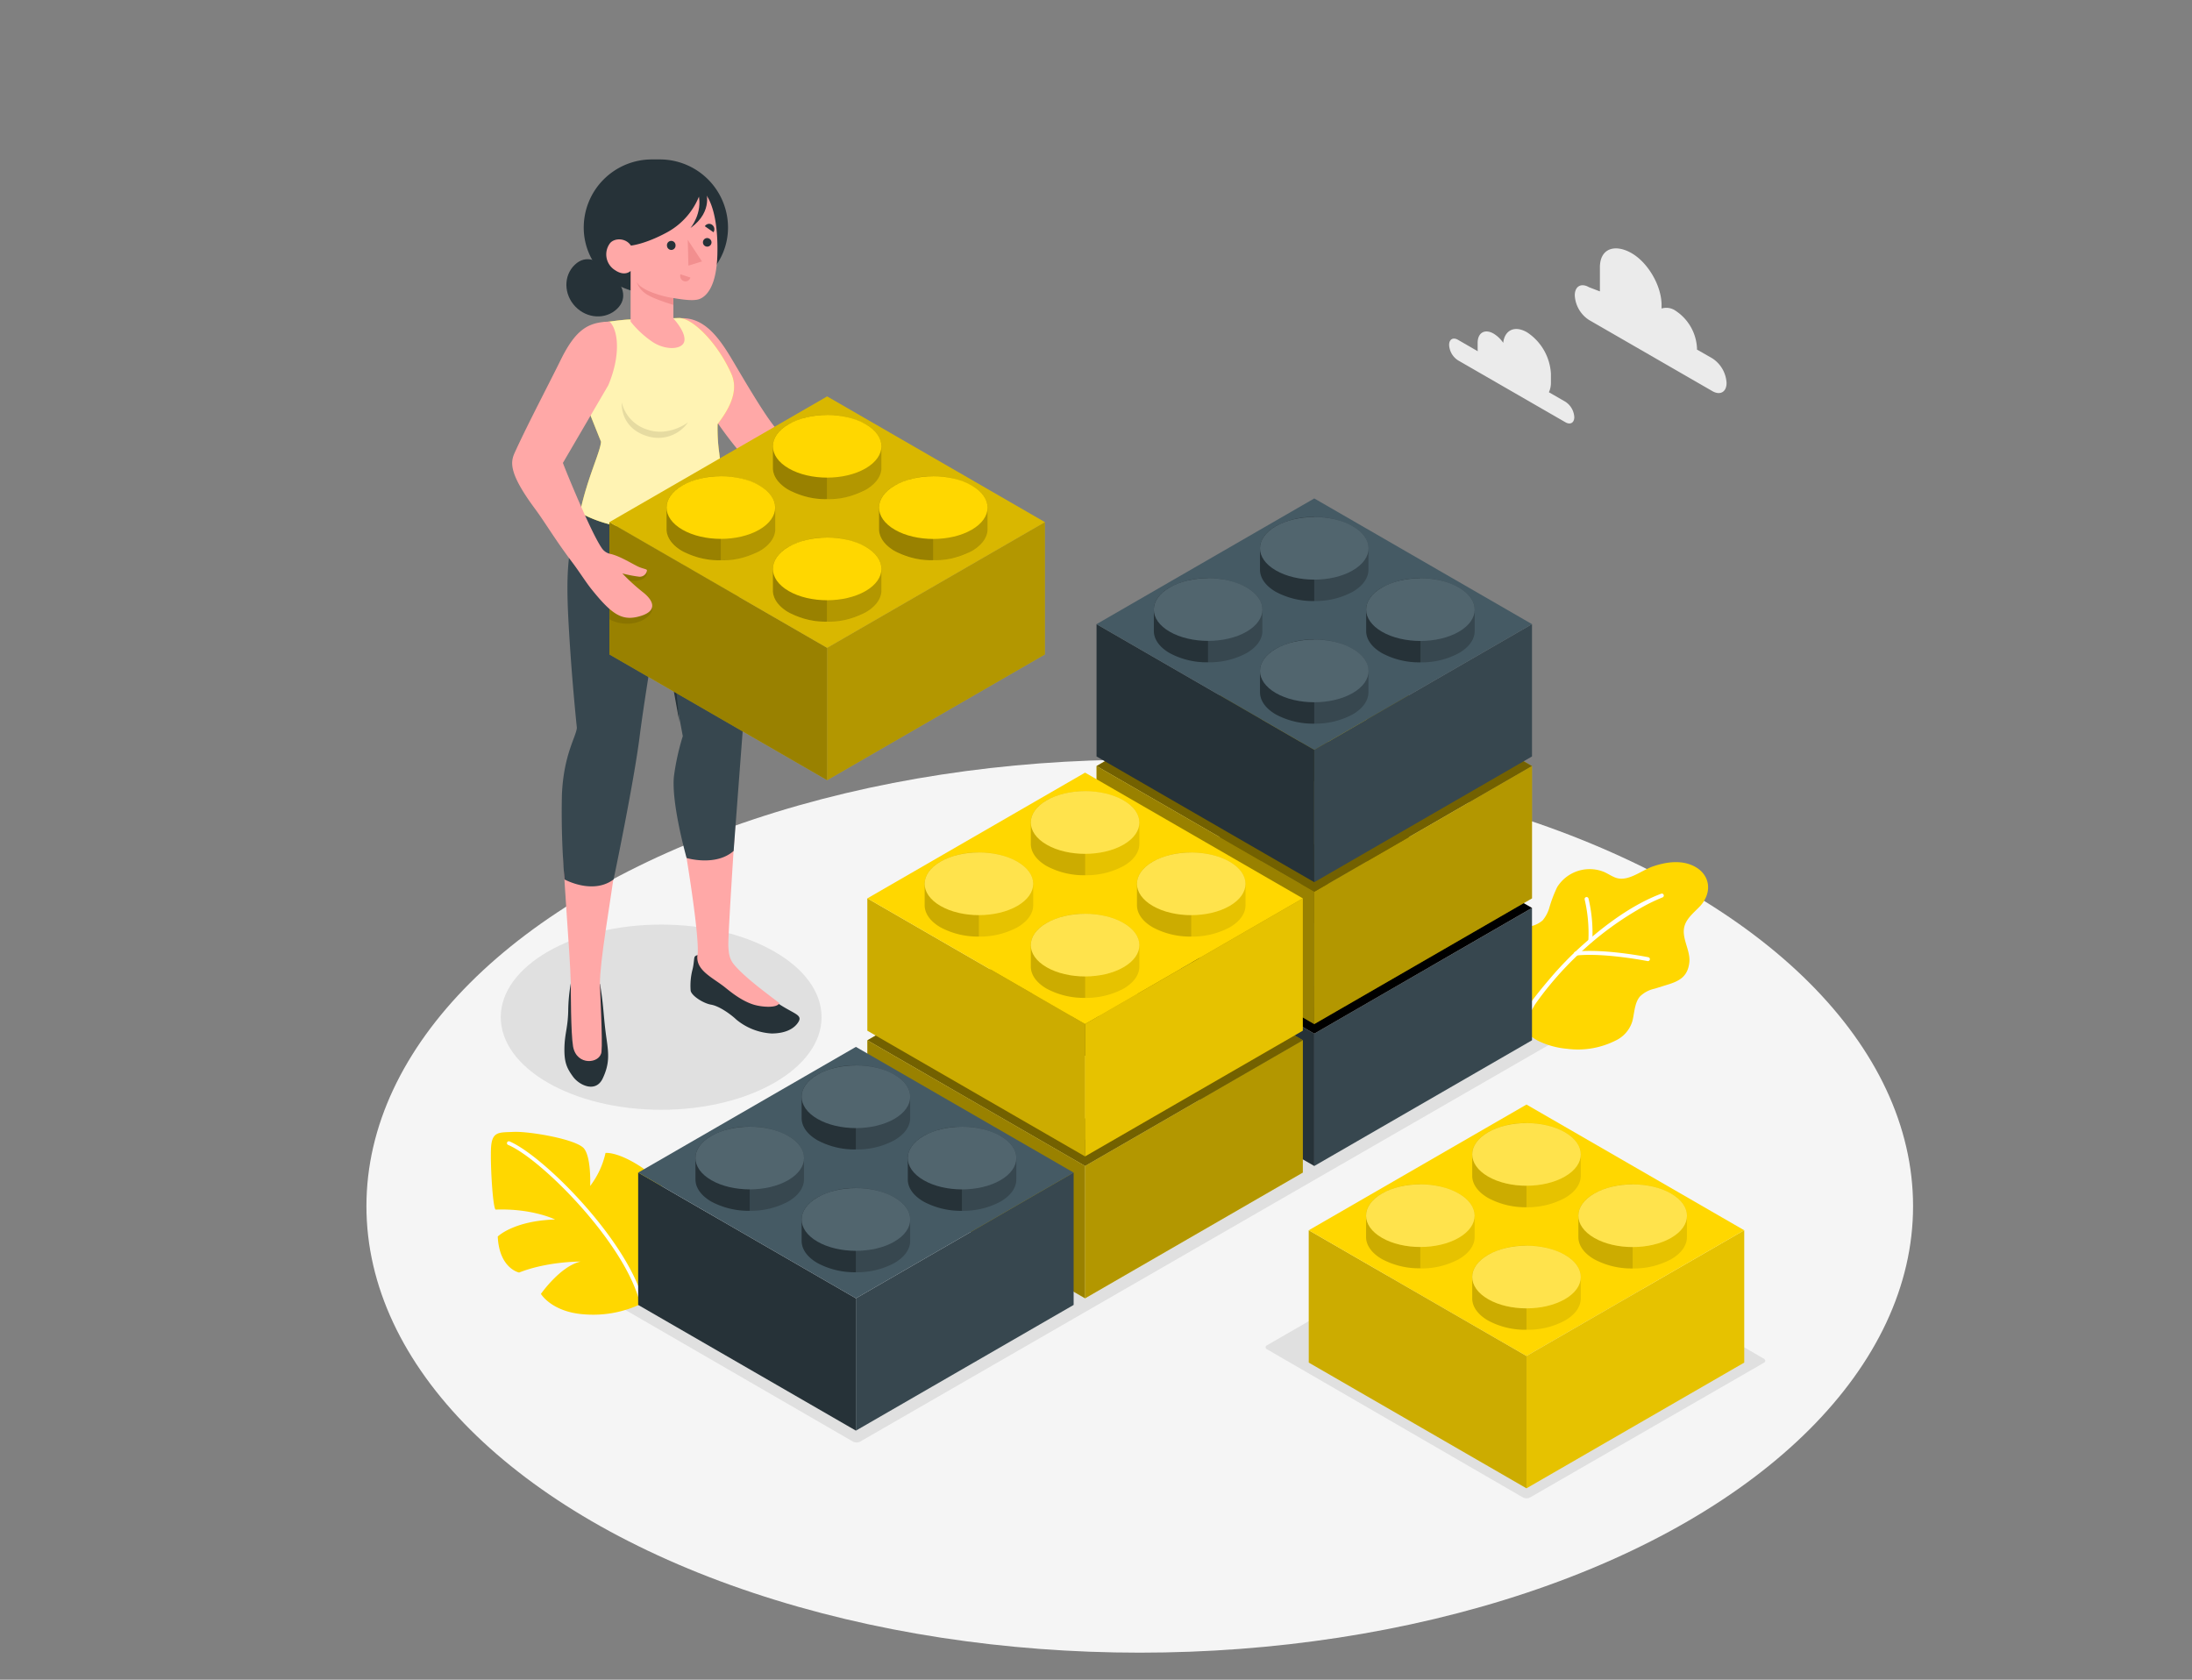 <?xml version="1.0" encoding="UTF-8" standalone="no"?>
<svg
   xmlns:dc="http://purl.org/dc/elements/1.1/"
   xmlns:cc="http://creativecommons.org/ns#"
   xmlns:rdf="http://www.w3.org/1999/02/22-rdf-syntax-ns#"
   xmlns:svg="http://www.w3.org/2000/svg"
   xmlns="http://www.w3.org/2000/svg"
   xmlns:sodipodi="http://sodipodi.sourceforge.net/DTD/sodipodi-0.dtd"
   xmlns:inkscape="http://www.inkscape.org/namespaces/inkscape"
   width="3380"
   height="2590"
   viewBox="0 0 3380 2590"
   version="1.1"
   id="svg64"
   sodipodi:docname="conseiller-numerique-briques-technologiques.svg"
   inkscape:version="0.92.5 (2060ec1f9f, 2020-04-08)">
  <rect x="0" y="0" width="3380" height="2590" fill="#808080" stroke="none"/>
  <defs
     id="defs68">
    <clipPath
       id="freepik--clip-path--inject-1--inject-2">
      <path
         inkscape:connector-curvature="0"
         d="m 57.78,408.82 c 2.87,-9.72 32.6,-110.76 32.5,-111.52 -0.1,-0.76 2.43,-14.33 8.35,-25.64 5.92,-11.31 14.14,-23.91 15.17,-25.45 a 22.09,22.09 0 0 0 3.08,-8.23 c 0.77,-4.11 9,-15.43 11.57,-18.51 2.57,-3.08 10.28,-19.28 10.8,-21.85 0.52,-2.57 3.59,-4.63 7.71,-5.4 4.12,-0.77 9.77,-1.54 9.77,-1.54 a 7.66,7.66 0 0 1 1.8,4.37 c 0,2.31 -9.26,57.58 -9.77,66.84 -0.51,9.26 0.77,14.39 -3.34,23.91 -4.11,9.52 -16.2,15.42 -22.11,19.28 -5.91,3.86 -5.46,4.66 -5.46,4.66 0,0 3.34,92.53 3.26,99.8"
         style="fill:#ffffff;stroke:#2e353a;stroke-linecap:round;stroke-linejoin:round"
         id="path2" />
    </clipPath>
    <clipPath
       id="freepik--clip-path-2--inject-1--inject-2">
      <path
         inkscape:connector-curvature="0"
         d="m 423.24,402.2 c 0,0 -23.75,-43.8 -27.13,-51.48 -3.38,-7.68 -5.93,-19.78 -6.76,-23.1 a 22.32,22.32 0 0 1 -0.32,-12 c 1.25,-5.6 0.51,-21.58 1.07,-25.25 0.56,-3.67 -1.71,-15.15 -3,-21.58 -1.29,-6.43 -4.21,-11 -8.15,-11.5 a 7,7 0 0 0 -6.16,2.41 c 0,0 -1.64,-13.69 -3.23,-16.53 -1.59,-2.84 -6.77,-2.43 -9.54,-1.75 -2.77,0.68 -4.1,9.54 -4.1,9.54 0,0 -2.4,-8.51 -2.47,-12.31 -0.07,-3.8 -4.69,-7.07 -8.29,-6.17 -3.6,0.9 -5.54,2.55 -6.52,10.43 -0.98,7.88 0.87,20.07 0.87,20.07 l -1.87,0.76 c 0,0 -6.74,-23.6 -8.88,-29.83 -2.14,-6.23 -4.2,-13.36 -5.64,-18 -1.44,-4.64 -3.58,-12 -9.47,-10.87 -5.89,1.13 -4.44,14 -4.44,14 0,0 9.21,39.44 9.69,42.55 0.48,3.11 2,13.91 1.7,17.51 -0.3,3.6 -0.29,13 -0.29,13 l -8.77,-10.46 a 45,45 0 0 0 -4.07,-8.1 c -3,-4.84 -9.67,-9.35 -14,-8 -4.33,1.35 -0.91,5.81 0.88,8.3 1.79,2.49 3.24,9.48 3.24,13 0,3.52 3,6 6.62,12.46 3.62,6.46 21.79,28.78 24.54,32.8 a 25.11,25.11 0 0 0 7.53,6.65 c 0,0 10.5,9.15 15.4,20.57 4.9,11.42 19.93,44.21 19.93,44.21"
         style="fill:#ffffff;stroke:#2e353a;stroke-linecap:round;stroke-linejoin:round"
         id="path5" />
    </clipPath>
    <clipPath
       id="freepik--clip-path-3--inject-1--inject-2">
      <path
         inkscape:connector-curvature="0"
         d="m 136.93,257.77 c 0,0 8.49,-1.54 13.11,-7.19 4.62,-5.65 15.68,-12.86 19.28,-14.14 3.6,-1.28 9.26,-1.55 11.32,0.25 2.06,1.8 3.08,6.17 0,11.32 -3.08,5.15 -15.64,9.99 -18.26,12.33 -2.62,2.34 -4.88,3.86 -8,10.8 a 54.43,54.43 0 0 1 -12.85,17.74 c -4.89,4.37 -13.88,11.83 -18.51,14.65"
         style="fill:#ffffff;stroke:#2e353a;stroke-linecap:round;stroke-linejoin:round"
         id="path8" />
    </clipPath>
    <clipPath
       id="freepik--clip-path--inject-1--inject-2-3">
      <path
         inkscape:connector-curvature="0"
         d="m 57.78,408.82 c 2.87,-9.72 32.6,-110.76 32.5,-111.52 -0.1,-0.76 2.43,-14.33 8.35,-25.64 5.92,-11.31 14.14,-23.91 15.17,-25.45 a 22.09,22.09 0 0 0 3.08,-8.23 c 0.77,-4.11 9,-15.43 11.57,-18.51 2.57,-3.08 10.28,-19.28 10.8,-21.85 0.52,-2.57 3.59,-4.63 7.71,-5.4 4.12,-0.77 9.77,-1.54 9.77,-1.54 a 7.66,7.66 0 0 1 1.8,4.37 c 0,2.31 -9.26,57.58 -9.77,66.84 -0.51,9.26 0.77,14.39 -3.34,23.91 -4.11,9.52 -16.2,15.42 -22.11,19.28 -5.91,3.86 -5.46,4.66 -5.46,4.66 0,0 3.34,92.53 3.26,99.8"
         style="fill:#ffffff;stroke:#2e353a;stroke-linecap:round;stroke-linejoin:round"
         id="path2-6" />
    </clipPath>
    <clipPath
       id="freepik--clip-path-2--inject-1--inject-2-7">
      <path
         inkscape:connector-curvature="0"
         d="m 423.24,402.2 c 0,0 -23.75,-43.8 -27.13,-51.48 -3.38,-7.68 -5.93,-19.78 -6.76,-23.1 a 22.32,22.32 0 0 1 -0.32,-12 c 1.25,-5.6 0.51,-21.58 1.07,-25.25 0.56,-3.67 -1.71,-15.15 -3,-21.58 -1.29,-6.43 -4.21,-11 -8.15,-11.5 a 7,7 0 0 0 -6.16,2.41 c 0,0 -1.64,-13.69 -3.23,-16.53 -1.59,-2.84 -6.77,-2.43 -9.54,-1.75 -2.77,0.68 -4.1,9.54 -4.1,9.54 0,0 -2.4,-8.51 -2.47,-12.31 -0.07,-3.8 -4.69,-7.07 -8.29,-6.17 -3.6,0.9 -5.54,2.55 -6.52,10.43 -0.98,7.88 0.87,20.07 0.87,20.07 l -1.87,0.76 c 0,0 -6.74,-23.6 -8.88,-29.83 -2.14,-6.23 -4.2,-13.36 -5.64,-18 -1.44,-4.64 -3.58,-12 -9.47,-10.87 -5.89,1.13 -4.44,14 -4.44,14 0,0 9.21,39.44 9.69,42.55 0.48,3.11 2,13.91 1.7,17.51 -0.3,3.6 -0.29,13 -0.29,13 l -8.77,-10.46 a 45,45 0 0 0 -4.07,-8.1 c -3,-4.84 -9.67,-9.35 -14,-8 -4.33,1.35 -0.91,5.81 0.88,8.3 1.79,2.49 3.24,9.48 3.24,13 0,3.52 3,6 6.62,12.46 3.62,6.46 21.79,28.78 24.54,32.8 a 25.11,25.11 0 0 0 7.53,6.65 c 0,0 10.5,9.15 15.4,20.57 4.9,11.42 19.93,44.21 19.93,44.21"
         style="fill:#ffffff;stroke:#2e353a;stroke-linecap:round;stroke-linejoin:round"
         id="path5-5" />
    </clipPath>
    <clipPath
       id="freepik--clip-path-3--inject-1--inject-2-3">
      <path
         inkscape:connector-curvature="0"
         d="m 136.93,257.77 c 0,0 8.49,-1.54 13.11,-7.19 4.62,-5.65 15.68,-12.86 19.28,-14.14 3.6,-1.28 9.26,-1.55 11.32,0.25 2.06,1.8 3.08,6.17 0,11.32 -3.08,5.15 -15.64,9.99 -18.26,12.33 -2.62,2.34 -4.88,3.86 -8,10.8 a 54.43,54.43 0 0 1 -12.85,17.74 c -4.89,4.37 -13.88,11.83 -18.51,14.65"
         style="fill:#ffffff;stroke:#2e353a;stroke-linecap:round;stroke-linejoin:round"
         id="path8-5" />
    </clipPath>
  </defs>
  <sodipodi:namedview
     pagecolor="#ffffff"
     bordercolor="#666666"
     borderopacity="1"
     objecttolerance="10"
     gridtolerance="10"
     guidetolerance="10"
     inkscape:pageopacity="0"
     inkscape:pageshadow="2"
     inkscape:window-width="1564"
     inkscape:window-height="872"
     id="namedview66"
     showgrid="false"
     inkscape:zoom="0.25772541"
     inkscape:cx="2214.6297"
     inkscape:cy="1321.3081"
     inkscape:window-x="36"
     inkscape:window-y="0"
     inkscape:window-maximized="1"
     inkscape:current-layer="svg64" />
  <g
     transform="matrix(5.09,0,0,5.09,487.352,100.345)"
     id="g688">
    <g
       id="freepik--Floor--inject-3">
      <ellipse
         style="fill:#f5f5f5"
         ry="135.26"
         rx="234.27"
         cy="345.67"
         cx="249.53"
         id="freepik--floor--inject-3" />
    </g>
    <g
       id="freepik--Shadows--inject-3">
      <path
         inkscape:connector-curvature="0"
         style="fill:#e0e0e0"
         d="M 438.58,391.87 361.09,347 a 2.37,2.37 0 0 0 -2.17,0 l -70.81,40.79 a 0.66,0.66 0 0 0 0,1.25 l 77.5,44.87 a 2.35,2.35 0 0 0 2.16,0 l 70.82,-40.79 c 0.59,-0.34 0.59,-0.9 -0.01,-1.25 z"
         id="freepik--Shadow--inject-3" />
      <path
         inkscape:connector-curvature="0"
         style="fill:#e0e0e0"
         d="m 375,294.68 -77.5,-44.87 a 2.41,2.41 0 0 0 -2.16,0 L 85.17,370.92 c -0.6,0.34 -0.6,0.9 0,1.25 L 162.66,417 a 2.38,2.38 0 0 0 2.16,0 L 375,295.93 a 0.66,0.66 0 0 0 0,-1.25 z"
         id="freepik--shadow--inject-3" />
      <ellipse
         style="fill:#e0e0e0"
         ry="28.05"
         rx="48.59"
         cy="288.42"
         cx="104.55"
         id="ellipse6" />
    </g>
    <g
       id="freepik--Plants--inject-3">
      <g
         id="freepik--Plant--inject-3">
        <path
           inkscape:connector-curvature="0"
           id="path9"
           style="fill:#ffd700"
           d="m 98.73,375.14 a 33.61,33.61 0 0 1 -17.09,3.33 c -10.19,-0.57 -13.52,-6.22 -13.52,-6.22 0,0 5.87,-8.41 12,-9.79 0,0 -9.91,-0.11 -18.62,3.32 0,0 -6,-1.2 -6.46,-10.91 0,0 4.76,-4.76 17.37,-5.16 0,0 -6.88,-3.4 -17.95,-3 -0.85,0.14 -1.65,-12.46 -1.48,-18.16 0.17,-5.7 2.36,-5.16 6.88,-5.38 4.52,-0.22 19.22,2.2 21.39,5.13 2.17,2.93 1.79,11.25 1.79,11.25 a 25.61,25.61 0 0 0 4.65,-10 c 0,0 2.87,-0.41 8.77,3 10.87,6.27 11.7,13.59 11.81,19.15 0.15,6.17 -1.74,17.67 -9.54,23.44 z" />
        <path
           inkscape:connector-curvature="0"
           id="path11"
           style="fill:#ffffff"
           d="m 98.61,375.7 a 0.59,0.59 0 0 1 -0.43,-0.42 c -4.39,-18.25 -29.82,-43.83 -40,-48.17 a 0.571,0.571 0 1 1 0.45,-1.05 C 69,330.48 94.83,356.48 99.28,375 a 0.55,0.55 0 0 1 -0.41,0.68 0.46,0.46 0 0 1 -0.26,0.02 z" />
      </g>
      <g
         id="freepik--plant--inject-3">
        <path
           inkscape:connector-curvature="0"
           id="path14"
           style="fill:#ffd700"
           d="m 361,284.65 a 24.83,24.83 0 0 1 -1.34,-4.86 20.67,20.67 0 0 1 0.91,-11.11 13.77,13.77 0 0 1 7.67,-7.86 8.21,8.21 0 0 0 3.32,-1.7 10.54,10.54 0 0 0 2,-3.69 39.32,39.32 0 0 1 2.44,-6.43 11.58,11.58 0 0 1 14.33,-4.51 c 1.14,0.53 2.18,1.24 3.35,1.67 3.73,1.37 7.83,-2.2 11.23,-3.38 4.05,-1.4 8.78,-2.1 12.72,0 4.93,2.64 5.33,8.15 1.52,12.14 -1.79,1.87 -4,3.58 -4.64,6.09 -0.9,3.63 2,7.29 1.49,11 -0.5,3.94 -2.76,5.39 -6.4,6.51 l -4.09,1.27 a 9.07,9.07 0 0 0 -4.44,2.35 c -1.71,2 -1.67,5.18 -2.34,7.6 a 9.51,9.51 0 0 1 -5.1,5.79 25.32,25.32 0 0 1 -14.63,2.47 24.81,24.81 0 0 1 -8.85,-2.45 c -4,-2.12 -7.24,-6.38 -9,-10.47 z" />
        <path
           inkscape:connector-curvature="0"
           id="path16"
           style="fill:#ffffff"
           d="m 365.56,289 c 1.18,0.67 3.18,-3.68 3.76,-4.49 1.47,-2.09 3,-4.11 4.65,-6.08 a 100,100 0 0 1 9.51,-10 95.85,95.85 0 0 1 16.72,-12.43 52.75,52.75 0 0 1 7.7,-3.86 0.6,0.6 0 0 0 0.35,-0.77 0.58,0.58 0 0 0 -0.76,-0.35 c -8.66,3.27 -16.72,9.26 -23.57,15.34 a 101.46,101.46 0 0 0 -10.09,10.33 c -1.22,1.43 -9.55,11.2 -8.35,12.2 z" />
        <path
           inkscape:connector-curvature="0"
           id="path18"
           style="fill:#ffffff"
           d="m 381.65,269.74 h 0.14 c 8.42,-0.91 21.44,1.67 21.57,1.69 a 0.6,0.6 0 0 0 0.7,-0.47 0.59,0.59 0 0 0 -0.47,-0.7 c -0.54,-0.11 -13.32,-2.63 -21.93,-1.71 a 0.59,0.59 0 0 0 0,1.18 z" />
        <path
           inkscape:connector-curvature="0"
           id="path20"
           style="fill:#ffffff"
           d="m 386,265.82 v 0 a 0.59,0.59 0 0 0 0.63,-0.56 45.16,45.16 0 0 0 -1.16,-12.81 0.6,0.6 0 0 0 -1.16,0.3 45,45 0 0 1 1.13,12.44 0.6,0.6 0 0 0 0.56,0.63 z" />
      </g>
    </g>
    <g
       id="freepik--Blocks--inject-3">
      <g
         id="freepik--black-block--inject-3">
        <polygon
           id="polygon24"
           style="fill:#37474f"
           points="302.4,333.5 302.4,293.42 368.36,255.33 368.36,295.42 " />
        <polygon
           id="polygon26"
           style="fill:#263238"
           points="302.4,333.5 302.4,293.42 236.44,255.33 236.44,295.42 " />
        <polygon
           id="polygon28"
           points="302.4,217.25 236.44,255.33 302.4,293.42 368.36,255.33 " />
        <path
           inkscape:connector-curvature="0"
           id="path30"
           style="fill:#37474f"
           d="m 314,262.79 c 3.21,1.85 4.81,4.28 4.81,6.71 v 6.5 c 0,2.43 -1.6,4.86 -4.81,6.71 a 23.81,23.81 0 0 1 -11.63,2.78 V 260 a 23.7,23.7 0 0 1 11.63,2.79 z" />
        <path
           inkscape:connector-curvature="0"
           id="path32"
           style="fill:#263238"
           d="m 290.77,262.79 c -3.21,1.85 -4.81,4.28 -4.81,6.71 v 6.5 c 0,2.43 1.6,4.86 4.81,6.71 a 23.81,23.81 0 0 0 11.63,2.78 V 260 a 23.7,23.7 0 0 0 -11.63,2.79 z" />
        <path
           inkscape:connector-curvature="0"
           id="path34"
           style="fill:#455a64"
           d="m 290.77,262.79 c -6.42,3.7 -6.42,9.71 0,13.42 6.42,3.71 16.83,3.71 23.26,0 6.43,-3.71 6.42,-9.72 0,-13.42 -6.42,-3.7 -16.84,-3.71 -23.26,0 z" />
        <path
           inkscape:connector-curvature="0"
           id="path36"
           style="opacity:0.07;fill:#ffffff"
           d="m 290.77,262.79 c -6.42,3.7 -6.42,9.71 0,13.42 6.42,3.71 16.83,3.71 23.26,0 6.43,-3.71 6.42,-9.72 0,-13.42 -6.42,-3.7 -16.84,-3.71 -23.26,0 z" />
        <path
           inkscape:connector-curvature="0"
           id="path38"
           style="fill:#37474f"
           d="m 314,225.64 c 3.21,1.85 4.81,4.28 4.81,6.71 v 6.49 c 0,2.43 -1.6,4.86 -4.81,6.71 a 23.7,23.7 0 0 1 -11.63,2.78 v -25.47 a 23.81,23.81 0 0 1 11.63,2.78 z" />
        <path
           inkscape:connector-curvature="0"
           id="path40"
           style="fill:#263238"
           d="m 290.77,225.64 c -3.21,1.85 -4.81,4.28 -4.81,6.71 v 6.49 c 0,2.43 1.6,4.86 4.81,6.71 a 23.7,23.7 0 0 0 11.63,2.78 v -25.47 a 23.81,23.81 0 0 0 -11.63,2.78 z" />
        <path
           inkscape:connector-curvature="0"
           id="path42"
           style="fill:#455a64"
           d="m 290.77,225.64 c -6.42,3.71 -6.42,9.72 0,13.43 6.42,3.71 16.83,3.7 23.26,0 6.43,-3.7 6.42,-9.72 0,-13.43 -6.42,-3.71 -16.84,-3.71 -23.26,0 z" />
        <path
           inkscape:connector-curvature="0"
           id="path44"
           style="opacity:0.07;fill:#ffffff"
           d="m 290.77,225.64 c -6.42,3.71 -6.42,9.72 0,13.43 6.42,3.71 16.83,3.7 23.26,0 6.43,-3.7 6.42,-9.72 0,-13.43 -6.42,-3.71 -16.84,-3.71 -23.26,0 z" />
        <path
           inkscape:connector-curvature="0"
           id="path46"
           style="fill:#37474f"
           d="m 346.18,244.22 c 3.21,1.85 4.82,4.28 4.82,6.71 v 6.49 c 0,2.43 -1.61,4.86 -4.82,6.71 a 23.77,23.77 0 0 1 -11.62,2.78 v -25.47 a 23.66,23.66 0 0 1 11.62,2.78 z" />
        <path
           inkscape:connector-curvature="0"
           id="path48"
           style="fill:#263238"
           d="m 322.93,244.22 c -3.21,1.85 -4.81,4.28 -4.81,6.71 v 6.49 c 0,2.43 1.6,4.86 4.81,6.71 a 23.81,23.81 0 0 0 11.63,2.78 v -25.47 a 23.7,23.7 0 0 0 -11.63,2.78 z" />
        <path
           inkscape:connector-curvature="0"
           id="path50"
           style="fill:#455a64"
           d="m 322.93,244.22 c -6.42,3.7 -6.42,9.71 0,13.42 6.42,3.71 16.83,3.71 23.25,0 6.42,-3.71 6.43,-9.72 0,-13.42 -6.43,-3.7 -16.83,-3.71 -23.25,0 z" />
        <path
           inkscape:connector-curvature="0"
           id="path52"
           style="opacity:0.07;fill:#ffffff"
           d="m 322.93,244.22 c -6.42,3.7 -6.42,9.71 0,13.42 6.42,3.71 16.83,3.71 23.25,0 6.42,-3.71 6.43,-9.72 0,-13.42 -6.43,-3.7 -16.83,-3.71 -23.25,0 z" />
        <path
           inkscape:connector-curvature="0"
           id="path54"
           style="fill:#37474f"
           d="m 281.87,244.2 c 3.21,1.86 4.81,4.29 4.81,6.72 v 6.49 c 0,2.42 -1.6,4.85 -4.81,6.71 a 23.81,23.81 0 0 1 -11.63,2.78 v -25.48 a 23.81,23.81 0 0 1 11.63,2.78 z" />
        <path
           inkscape:connector-curvature="0"
           id="path56"
           style="fill:#263238"
           d="m 258.61,244.2 c -3.21,1.86 -4.81,4.29 -4.81,6.72 v 6.49 c 0,2.42 1.6,4.85 4.81,6.71 a 23.81,23.81 0 0 0 11.63,2.78 v -25.48 a 23.81,23.81 0 0 0 -11.63,2.78 z" />
        <path
           inkscape:connector-curvature="0"
           id="path58"
           style="fill:#455a64"
           d="m 258.61,244.2 c -6.42,3.71 -6.42,9.72 0,13.43 6.42,3.71 16.84,3.71 23.26,0 6.42,-3.71 6.42,-9.72 0,-13.43 -6.42,-3.71 -16.87,-3.7 -23.26,0 z" />
        <path
           inkscape:connector-curvature="0"
           id="path60"
           style="opacity:0.07;fill:#ffffff"
           d="m 258.61,244.2 c -6.42,3.71 -6.42,9.72 0,13.43 6.42,3.71 16.84,3.71 23.26,0 6.42,-3.71 6.42,-9.72 0,-13.43 -6.42,-3.71 -16.87,-3.7 -23.26,0 z" />
      </g>
      <g
         id="freepik--color-block--inject-3">
        <polygon
           id="polygon63"
           style="fill:#ffd700"
           points="366.69,431.14 366.69,391.05 432.65,352.97 432.65,393.06 " />
        <polygon
           id="polygon65"
           style="opacity:0.1"
           points="366.69,431.14 366.69,391.05 432.65,352.97 432.65,393.06 " />
        <polygon
           id="polygon67"
           style="fill:#ffd700"
           points="366.69,431.14 366.69,391.05 300.73,352.97 300.74,393.06 " />
        <polygon
           id="polygon69"
           style="opacity:0.2"
           points="366.69,431.14 366.69,391.05 300.73,352.97 300.74,393.06 " />
        <polygon
           id="polygon71"
           style="fill:#ffd700"
           points="366.69,314.89 300.73,352.97 366.69,391.05 432.65,352.97 " />
        <path
           inkscape:connector-curvature="0"
           id="path73"
           style="fill:#ffd700"
           d="m 383.13,330 c 0,-2.43 -1.6,-4.86 -4.81,-6.71 -6.42,-3.71 -16.83,-3.71 -23.25,0 -3.21,1.85 -4.82,4.28 -4.82,6.71 v 6.49 c 0,2.43 1.61,4.85 4.82,6.71 6.42,3.71 16.83,3.71 23.25,0 3.21,-1.86 4.82,-4.28 4.81,-6.71 z" />
        <path
           inkscape:connector-curvature="0"
           id="path75"
           style="opacity:0.1"
           d="m 378.32,323.28 c 3.21,1.85 4.82,4.28 4.81,6.71 v 6.49 c 0,2.43 -1.6,4.85 -4.81,6.71 A 23.81,23.81 0 0 1 366.69,346 v -25.5 a 23.7,23.7 0 0 1 11.63,2.78 z" />
        <path
           inkscape:connector-curvature="0"
           id="path77"
           style="opacity:0.2"
           d="m 355.07,323.28 c -3.21,1.85 -4.82,4.28 -4.82,6.71 v 6.49 c 0,2.43 1.61,4.85 4.82,6.71 a 23.8,23.8 0 0 0 11.62,2.81 v -25.5 a 23.69,23.69 0 0 0 -11.62,2.78 z" />
        <path
           inkscape:connector-curvature="0"
           id="path79"
           style="fill:#ffd700"
           d="m 355.07,323.28 c -6.42,3.7 -6.42,9.71 0,13.42 6.42,3.71 16.83,3.71 23.25,0 6.42,-3.71 6.42,-9.72 0,-13.42 -6.42,-3.7 -16.83,-3.71 -23.25,0 z" />
        <path
           inkscape:connector-curvature="0"
           id="path81"
           style="opacity:0.3;fill:#ffffff"
           d="m 355.07,323.28 c -6.42,3.7 -6.42,9.71 0,13.42 6.42,3.71 16.83,3.71 23.25,0 6.42,-3.71 6.42,-9.72 0,-13.42 -6.42,-3.7 -16.83,-3.71 -23.25,0 z" />
        <path
           inkscape:connector-curvature="0"
           id="path83"
           style="fill:#ffd700"
           d="m 383.13,367.13 c 0,-2.42 -1.6,-4.85 -4.81,-6.71 -6.42,-3.71 -16.83,-3.71 -23.25,0 -3.21,1.86 -4.82,4.28 -4.82,6.71 v 6.49 c 0,2.43 1.61,4.86 4.82,6.71 6.42,3.71 16.83,3.71 23.25,0 3.21,-1.85 4.82,-4.28 4.81,-6.71 z" />
        <path
           inkscape:connector-curvature="0"
           id="path85"
           style="opacity:0.1"
           d="m 378.32,360.42 c 3.21,1.86 4.82,4.28 4.81,6.71 v 6.49 c 0,2.43 -1.6,4.86 -4.81,6.71 a 23.59,23.59 0 0 1 -11.63,2.78 v -25.47 a 23.81,23.81 0 0 1 11.63,2.78 z" />
        <path
           inkscape:connector-curvature="0"
           id="path87"
           style="opacity:0.2"
           d="m 355.07,360.42 c -3.21,1.86 -4.82,4.28 -4.82,6.71 v 6.49 c 0,2.43 1.61,4.86 4.82,6.71 a 23.58,23.58 0 0 0 11.62,2.78 v -25.47 a 23.8,23.8 0 0 0 -11.62,2.78 z" />
        <path
           inkscape:connector-curvature="0"
           id="path89"
           style="fill:#ffd700"
           d="m 355.07,360.42 c -6.42,3.71 -6.42,9.72 0,13.43 6.42,3.71 16.83,3.7 23.25,0 6.42,-3.7 6.42,-9.72 0,-13.43 -6.42,-3.71 -16.83,-3.71 -23.25,0 z" />
        <path
           inkscape:connector-curvature="0"
           id="path91"
           style="opacity:0.3;fill:#ffffff"
           d="m 355.07,360.42 c -6.42,3.71 -6.42,9.72 0,13.43 6.42,3.71 16.83,3.7 23.25,0 6.42,-3.7 6.42,-9.72 0,-13.43 -6.42,-3.71 -16.83,-3.71 -23.25,0 z" />
        <path
           inkscape:connector-curvature="0"
           id="path93"
           style="fill:#ffd700"
           d="m 351,348.55 c 0,-2.43 -1.61,-4.86 -4.82,-6.71 -6.42,-3.71 -16.83,-3.71 -23.25,0 -3.21,1.85 -4.82,4.28 -4.82,6.71 V 355 c 0,2.43 1.61,4.86 4.82,6.71 6.42,3.71 16.83,3.71 23.25,0 3.21,-1.85 4.82,-4.28 4.82,-6.71 0,-1.76 0,-4.65 0,-6.45 z" />
        <path
           inkscape:connector-curvature="0"
           id="path95"
           style="opacity:0.1"
           d="m 346.16,341.84 c 3.21,1.85 4.82,4.28 4.82,6.71 0,1.8 0,4.69 0,6.49 0,2.43 -1.61,4.86 -4.82,6.71 a 23.7,23.7 0 0 1 -11.63,2.78 v -25.47 a 23.81,23.81 0 0 1 11.63,2.78 z" />
        <path
           inkscape:connector-curvature="0"
           id="path97"
           style="opacity:0.2"
           d="m 322.91,341.84 c -3.21,1.85 -4.82,4.28 -4.82,6.71 V 355 c 0,2.43 1.61,4.86 4.82,6.71 a 23.69,23.69 0 0 0 11.62,2.78 v -25.43 a 23.8,23.8 0 0 0 -11.62,2.78 z" />
        <path
           inkscape:connector-curvature="0"
           id="path99"
           style="fill:#ffd700"
           d="m 322.91,341.84 c -6.42,3.71 -6.42,9.72 0,13.42 6.42,3.7 16.83,3.71 23.25,0 6.42,-3.71 6.42,-9.71 0,-13.42 -6.42,-3.71 -16.83,-3.71 -23.25,0 z" />
        <path
           inkscape:connector-curvature="0"
           id="path101"
           style="opacity:0.3;fill:#ffffff"
           d="m 322.91,341.84 c -6.42,3.71 -6.42,9.72 0,13.42 6.42,3.7 16.83,3.71 23.25,0 6.42,-3.71 6.42,-9.71 0,-13.42 -6.42,-3.71 -16.83,-3.71 -23.25,0 z" />
        <path
           inkscape:connector-curvature="0"
           id="path103"
           style="fill:#ffd700"
           d="m 415.29,348.56 c 0,-2.43 -1.6,-4.86 -4.81,-6.71 -6.42,-3.71 -16.83,-3.71 -23.25,0 -3.22,1.85 -4.82,4.28 -4.82,6.71 v 6.49 c 0,2.43 1.6,4.86 4.81,6.71 6.43,3.71 16.84,3.71 23.26,0 3.21,-1.85 4.81,-4.28 4.81,-6.71 z" />
        <path
           inkscape:connector-curvature="0"
           id="path105"
           style="opacity:0.1"
           d="m 410.48,341.85 c 3.21,1.85 4.81,4.28 4.81,6.71 v 6.49 c 0,2.43 -1.6,4.86 -4.81,6.71 a 23.7,23.7 0 0 1 -11.63,2.78 v -25.47 a 23.81,23.81 0 0 1 11.63,2.78 z" />
        <path
           inkscape:connector-curvature="0"
           id="path107"
           style="opacity:0.2"
           d="m 387.23,341.85 c -3.22,1.85 -4.82,4.28 -4.82,6.71 v 6.49 c 0,2.43 1.6,4.86 4.81,6.71 a 23.73,23.73 0 0 0 11.63,2.78 v -25.47 a 23.77,23.77 0 0 0 -11.62,2.78 z" />
        <path
           inkscape:connector-curvature="0"
           id="path109"
           style="fill:#ffd700"
           d="m 387.23,341.85 c -6.43,3.71 -6.43,9.72 0,13.43 6.43,3.71 16.84,3.7 23.26,0 6.42,-3.7 6.42,-9.72 0,-13.43 -6.42,-3.71 -16.84,-3.71 -23.26,0 z" />
        <path
           inkscape:connector-curvature="0"
           id="path111"
           style="opacity:0.3;fill:#ffffff"
           d="m 387.23,341.85 c -6.43,3.71 -6.43,9.72 0,13.43 6.43,3.71 16.84,3.7 23.26,0 6.42,-3.7 6.42,-9.72 0,-13.43 -6.42,-3.71 -16.84,-3.71 -23.26,0 z" />
      </g>
      <g
         id="freepik--dark-color-block--inject-3">
        <polygon
           id="polygon114"
           style="fill:#ffd700"
           points="302.4,290.51 302.4,250.42 368.36,212.34 368.36,252.43 " />
        <polygon
           id="polygon116"
           style="opacity:0.3"
           points="302.4,290.51 302.4,250.42 368.36,212.34 368.36,252.43 " />
        <polygon
           id="polygon118"
           style="fill:#ffd700"
           points="302.4,290.51 302.4,250.42 236.44,212.34 236.44,252.43 " />
        <polygon
           id="polygon120"
           style="opacity:0.4"
           points="302.4,290.51 302.4,250.42 236.44,212.34 236.44,252.43 " />
        <polygon
           id="polygon122"
           style="fill:#ffd700"
           points="302.4,174.26 236.44,212.34 302.4,250.42 368.36,212.34 " />
        <polygon
           id="polygon124"
           style="opacity:0.55"
           points="302.4,174.26 236.44,212.34 302.4,250.42 368.36,212.34 " />
        <path
           inkscape:connector-curvature="0"
           id="path126"
           style="fill:#ffd700"
           d="m 318.84,189.36 c 0,-2.43 -1.6,-4.86 -4.81,-6.71 -6.42,-3.71 -16.84,-3.71 -23.26,0 -3.21,1.85 -4.81,4.28 -4.81,6.71 v 6.49 c 0,2.43 1.6,4.86 4.81,6.71 6.42,3.71 16.83,3.71 23.26,0 3.21,-1.85 4.81,-4.28 4.81,-6.71 z" />
        <path
           inkscape:connector-curvature="0"
           id="path128"
           style="opacity:0.3"
           d="m 314,182.65 c 3.21,1.85 4.81,4.28 4.81,6.71 v 6.49 c 0,2.43 -1.6,4.86 -4.81,6.71 a 23.81,23.81 0 0 1 -11.63,2.78 v -25.47 a 23.7,23.7 0 0 1 11.63,2.78 z" />
        <path
           inkscape:connector-curvature="0"
           id="path130"
           style="opacity:0.4"
           d="m 290.77,182.65 c -3.21,1.85 -4.81,4.28 -4.81,6.71 v 6.49 c 0,2.43 1.6,4.86 4.81,6.71 a 23.81,23.81 0 0 0 11.63,2.78 v -25.47 a 23.7,23.7 0 0 0 -11.63,2.78 z" />
        <path
           inkscape:connector-curvature="0"
           id="path132"
           style="fill:#ffd700"
           d="m 290.77,182.65 c -6.42,3.7 -6.42,9.71 0,13.42 6.42,3.71 16.83,3.71 23.26,0 6.43,-3.71 6.42,-9.72 0,-13.42 -6.42,-3.7 -16.84,-3.71 -23.26,0 z" />
        <path
           inkscape:connector-curvature="0"
           id="path134"
           style="opacity:0.3;fill:#ffffff"
           d="m 290.77,182.65 c -6.42,3.7 -6.42,9.71 0,13.42 6.42,3.71 16.83,3.71 23.26,0 6.43,-3.71 6.42,-9.72 0,-13.42 -6.42,-3.7 -16.84,-3.71 -23.26,0 z" />
        <path
           inkscape:connector-curvature="0"
           id="path136"
           style="fill:#ffd700"
           d="m 318.84,226.51 c 0,-2.43 -1.6,-4.86 -4.81,-6.72 -6.42,-3.7 -16.84,-3.7 -23.26,0 -3.21,1.86 -4.81,4.29 -4.81,6.71 v 6.5 c 0,2.43 1.6,4.86 4.81,6.72 6.42,3.7 16.83,3.7 23.26,0 3.21,-1.86 4.81,-4.29 4.81,-6.72 z" />
        <path
           inkscape:connector-curvature="0"
           id="path138"
           style="opacity:0.3"
           d="m 314,219.79 c 3.21,1.86 4.81,4.29 4.81,6.71 v 6.5 c 0,2.43 -1.6,4.86 -4.81,6.72 a 23.81,23.81 0 0 1 -11.63,2.78 V 217 a 23.81,23.81 0 0 1 11.63,2.79 z" />
        <path
           inkscape:connector-curvature="0"
           id="path140"
           style="opacity:0.4"
           d="m 290.77,219.79 c -3.21,1.86 -4.81,4.29 -4.81,6.71 v 6.5 c 0,2.43 1.6,4.86 4.81,6.72 a 23.81,23.81 0 0 0 11.63,2.78 V 217 a 23.81,23.81 0 0 0 -11.63,2.79 z" />
        <path
           inkscape:connector-curvature="0"
           id="path142"
           style="fill:#ffd700"
           d="m 290.77,219.79 c -6.42,3.71 -6.42,9.72 0,13.43 6.42,3.71 16.83,3.71 23.26,0 6.43,-3.71 6.42,-9.72 0,-13.43 -6.42,-3.71 -16.84,-3.7 -23.26,0 z" />
        <path
           inkscape:connector-curvature="0"
           id="path144"
           style="opacity:0.3;fill:#ffffff"
           d="m 290.77,219.79 c -6.42,3.71 -6.42,9.72 0,13.43 6.42,3.71 16.83,3.71 23.26,0 6.43,-3.71 6.42,-9.72 0,-13.43 -6.42,-3.71 -16.84,-3.7 -23.26,0 z" />
        <path
           inkscape:connector-curvature="0"
           id="path146"
           style="fill:#ffd700"
           d="m 286.68,207.92 c 0,-2.43 -1.6,-4.86 -4.81,-6.71 -6.42,-3.71 -16.83,-3.71 -23.26,0 -3.21,1.85 -4.81,4.28 -4.81,6.71 v 6.49 c 0,2.43 1.6,4.86 4.81,6.71 6.42,3.71 16.84,3.71 23.26,0 3.21,-1.85 4.81,-4.28 4.81,-6.71 z" />
        <path
           inkscape:connector-curvature="0"
           id="path148"
           style="opacity:0.3"
           d="m 281.87,201.21 c 3.21,1.85 4.81,4.28 4.81,6.71 v 6.49 c 0,2.43 -1.6,4.86 -4.81,6.71 a 23.7,23.7 0 0 1 -11.63,2.78 v -25.47 a 23.81,23.81 0 0 1 11.63,2.78 z" />
        <path
           inkscape:connector-curvature="0"
           id="path150"
           style="opacity:0.4"
           d="m 258.61,201.21 c -3.21,1.85 -4.81,4.28 -4.81,6.71 v 6.49 c 0,2.43 1.6,4.86 4.81,6.71 a 23.7,23.7 0 0 0 11.63,2.78 v -25.47 a 23.81,23.81 0 0 0 -11.63,2.78 z" />
        <path
           inkscape:connector-curvature="0"
           id="path152"
           style="fill:#ffd700"
           d="m 258.61,201.21 c -6.42,3.71 -6.42,9.72 0,13.43 6.42,3.71 16.84,3.7 23.26,0 6.42,-3.7 6.42,-9.72 0,-13.43 -6.42,-3.71 -16.87,-3.71 -23.26,0 z" />
        <path
           inkscape:connector-curvature="0"
           id="path154"
           style="opacity:0.3;fill:#ffffff"
           d="m 258.61,201.21 c -6.42,3.71 -6.42,9.72 0,13.43 6.42,3.71 16.84,3.7 23.26,0 6.42,-3.7 6.42,-9.72 0,-13.43 -6.42,-3.71 -16.87,-3.71 -23.26,0 z" />
        <path
           inkscape:connector-curvature="0"
           id="path156"
           style="fill:#ffd700"
           d="m 351,207.93 c 0,-2.42 -1.6,-4.85 -4.82,-6.71 -6.42,-3.71 -16.83,-3.71 -23.25,0 -3.21,1.86 -4.81,4.28 -4.81,6.71 v 6.49 c 0,2.43 1.6,4.86 4.81,6.71 6.42,3.71 16.83,3.71 23.25,0 3.22,-1.85 4.82,-4.28 4.82,-6.71 z" />
        <path
           inkscape:connector-curvature="0"
           id="path158"
           style="opacity:0.3"
           d="m 346.18,201.22 c 3.21,1.86 4.82,4.28 4.82,6.71 v 6.49 c 0,2.43 -1.61,4.86 -4.82,6.71 a 23.66,23.66 0 0 1 -11.62,2.78 v -25.47 a 23.77,23.77 0 0 1 11.62,2.78 z" />
        <path
           inkscape:connector-curvature="0"
           id="path160"
           style="opacity:0.4"
           d="m 322.93,201.22 c -3.21,1.86 -4.81,4.28 -4.81,6.71 v 6.49 c 0,2.43 1.6,4.86 4.81,6.71 a 23.7,23.7 0 0 0 11.63,2.78 v -25.47 a 23.81,23.81 0 0 0 -11.63,2.78 z" />
        <path
           inkscape:connector-curvature="0"
           id="path162"
           style="fill:#ffd700"
           d="m 322.93,201.22 c -6.42,3.71 -6.42,9.72 0,13.43 6.42,3.71 16.83,3.7 23.25,0 6.42,-3.7 6.43,-9.72 0,-13.43 -6.43,-3.71 -16.83,-3.71 -23.25,0 z" />
        <path
           inkscape:connector-curvature="0"
           id="path164"
           style="opacity:0.3;fill:#ffffff"
           d="m 322.93,201.22 c -6.42,3.71 -6.42,9.72 0,13.43 6.42,3.71 16.83,3.7 23.25,0 6.42,-3.7 6.43,-9.72 0,-13.43 -6.43,-3.71 -16.83,-3.71 -23.25,0 z" />
      </g>
      <g
         id="g219">
        <polygon
           id="polygon167"
           style="fill:#ffd700"
           points="232.97,373.59 232.97,333.5 298.93,295.42 298.93,335.5 " />
        <polygon
           id="polygon169"
           style="opacity:0.3"
           points="232.97,373.59 232.97,333.5 298.93,295.42 298.93,335.5 " />
        <polygon
           id="polygon171"
           style="fill:#ffd700"
           points="232.97,373.59 232.97,333.5 167.01,295.42 167.01,335.5 " />
        <polygon
           id="polygon173"
           style="opacity:0.4"
           points="232.97,373.59 232.97,333.5 167.01,295.42 167.01,335.5 " />
        <polygon
           id="polygon175"
           style="fill:#ffd700"
           points="232.97,257.34 167.01,295.42 232.97,333.5 298.93,295.42 " />
        <polygon
           id="polygon177"
           style="opacity:0.55"
           points="232.97,257.34 167.01,295.42 232.97,333.5 298.93,295.42 " />
        <path
           inkscape:connector-curvature="0"
           id="path179"
           style="fill:#ffd700"
           d="m 249.41,272.44 c 0,-2.43 -1.6,-4.86 -4.81,-6.71 -6.42,-3.71 -16.83,-3.71 -23.26,0 -3.21,1.85 -4.81,4.28 -4.81,6.71 v 6.49 c 0,2.43 1.6,4.86 4.81,6.71 6.42,3.71 16.84,3.71 23.26,0 3.21,-1.85 4.81,-4.28 4.81,-6.71 z" />
        <path
           inkscape:connector-curvature="0"
           id="path181"
           style="opacity:0.3"
           d="m 244.6,265.73 c 3.21,1.85 4.81,4.28 4.81,6.71 v 6.49 c 0,2.43 -1.6,4.86 -4.81,6.71 A 23.81,23.81 0 0 1 233,288.42 V 263 a 23.7,23.7 0 0 1 11.6,2.73 z" />
        <path
           inkscape:connector-curvature="0"
           id="path183"
           style="opacity:0.4"
           d="m 221.34,265.73 c -3.21,1.85 -4.81,4.28 -4.81,6.71 v 6.49 c 0,2.43 1.6,4.86 4.81,6.71 A 23.81,23.81 0 0 0 233,288.42 V 263 a 23.7,23.7 0 0 0 -11.66,2.73 z" />
        <path
           inkscape:connector-curvature="0"
           id="path185"
           style="fill:#ffd700"
           d="m 221.34,265.73 c -6.42,3.7 -6.42,9.71 0,13.42 6.42,3.71 16.84,3.71 23.26,0 6.42,-3.71 6.42,-9.72 0,-13.42 -6.42,-3.7 -16.83,-3.73 -23.26,0 z" />
        <path
           inkscape:connector-curvature="0"
           id="path187"
           style="opacity:0.3;fill:#ffffff"
           d="m 221.34,265.73 c -6.42,3.7 -6.42,9.71 0,13.42 6.42,3.71 16.84,3.71 23.26,0 6.42,-3.71 6.42,-9.72 0,-13.42 -6.42,-3.7 -16.83,-3.73 -23.26,0 z" />
        <path
           inkscape:connector-curvature="0"
           id="path189"
           style="fill:#ffd700"
           d="m 249.41,309.58 c 0,-2.42 -1.6,-4.85 -4.81,-6.71 -6.42,-3.71 -16.83,-3.71 -23.26,0 -3.21,1.86 -4.81,4.28 -4.81,6.71 v 6.49 c 0,2.43 1.6,4.86 4.81,6.71 6.42,3.71 16.84,3.71 23.26,0 3.21,-1.85 4.81,-4.28 4.81,-6.71 z" />
        <path
           inkscape:connector-curvature="0"
           id="path191"
           style="opacity:0.3"
           d="m 244.6,302.87 c 3.21,1.86 4.81,4.28 4.81,6.71 v 6.49 c 0,2.43 -1.6,4.86 -4.81,6.71 a 23.71,23.71 0 0 1 -11.6,2.79 v -25.48 a 23.81,23.81 0 0 1 11.6,2.78 z" />
        <path
           inkscape:connector-curvature="0"
           id="path193"
           style="opacity:0.4"
           d="m 221.34,302.87 c -3.21,1.86 -4.81,4.28 -4.81,6.71 v 6.49 c 0,2.43 1.6,4.86 4.81,6.71 a 23.71,23.71 0 0 0 11.66,2.79 v -25.48 a 23.81,23.81 0 0 0 -11.66,2.78 z" />
        <path
           inkscape:connector-curvature="0"
           id="path195"
           style="fill:#ffd700"
           d="m 221.34,302.87 c -6.42,3.71 -6.42,9.72 0,13.43 6.42,3.71 16.84,3.7 23.26,0 6.42,-3.7 6.42,-9.72 0,-13.43 -6.42,-3.71 -16.83,-3.71 -23.26,0 z" />
        <path
           inkscape:connector-curvature="0"
           id="path197"
           style="opacity:0.3;fill:#ffffff"
           d="m 221.34,302.87 c -6.42,3.71 -6.42,9.72 0,13.43 6.42,3.71 16.84,3.7 23.26,0 6.42,-3.7 6.42,-9.72 0,-13.43 -6.42,-3.71 -16.83,-3.71 -23.26,0 z" />
        <path
           inkscape:connector-curvature="0"
           id="path199"
           style="fill:#ffd700"
           d="m 217.25,291 c 0,-2.43 -1.6,-4.86 -4.81,-6.71 -6.42,-3.71 -16.83,-3.71 -23.26,0 -3.21,1.85 -4.81,4.28 -4.81,6.71 v 6.49 c 0,2.43 1.6,4.86 4.81,6.71 6.42,3.71 16.84,3.71 23.26,0 3.21,-1.85 4.81,-4.28 4.81,-6.71 z" />
        <path
           inkscape:connector-curvature="0"
           id="path201"
           style="opacity:0.3"
           d="m 212.44,284.29 c 3.21,1.85 4.81,4.28 4.81,6.71 v 6.49 c 0,2.43 -1.6,4.86 -4.81,6.71 a 23.7,23.7 0 0 1 -11.63,2.8 v -25.49 a 23.81,23.81 0 0 1 11.63,2.78 z" />
        <path
           inkscape:connector-curvature="0"
           id="path203"
           style="opacity:0.4"
           d="m 189.18,284.29 c -3.21,1.85 -4.81,4.28 -4.81,6.71 v 6.49 c 0,2.43 1.6,4.86 4.81,6.71 a 23.7,23.7 0 0 0 11.63,2.8 v -25.49 a 23.84,23.84 0 0 0 -11.63,2.78 z" />
        <path
           inkscape:connector-curvature="0"
           id="path205"
           style="fill:#ffd700"
           d="m 189.18,284.29 c -6.42,3.71 -6.42,9.72 0,13.42 6.42,3.7 16.84,3.71 23.26,0 6.42,-3.71 6.42,-9.71 0,-13.42 -6.42,-3.71 -16.83,-3.71 -23.26,0 z" />
        <path
           inkscape:connector-curvature="0"
           id="path207"
           style="opacity:0.3;fill:#ffffff"
           d="m 189.18,284.29 c -6.42,3.71 -6.42,9.72 0,13.42 6.42,3.7 16.84,3.71 23.26,0 6.42,-3.71 6.42,-9.71 0,-13.42 -6.42,-3.71 -16.83,-3.71 -23.26,0 z" />
        <path
           inkscape:connector-curvature="0"
           id="path209"
           style="fill:#ffd700"
           d="m 281.57,291 c 0,-2.43 -1.6,-4.85 -4.82,-6.71 -6.42,-3.71 -16.83,-3.71 -23.25,0 -3.21,1.85 -4.81,4.28 -4.81,6.71 v 6.49 c 0,2.43 1.6,4.86 4.81,6.71 6.42,3.71 16.83,3.71 23.25,0 3.22,-1.85 4.82,-4.28 4.82,-6.71 z" />
        <path
           inkscape:connector-curvature="0"
           id="path211"
           style="opacity:0.3"
           d="m 276.75,284.3 c 3.21,1.85 4.82,4.28 4.82,6.71 v 6.49 c 0,2.43 -1.6,4.86 -4.81,6.71 A 23.73,23.73 0 0 1 265.13,307 v -25.48 a 23.77,23.77 0 0 1 11.62,2.78 z" />
        <path
           inkscape:connector-curvature="0"
           id="path213"
           style="opacity:0.4"
           d="m 253.5,284.3 c -3.21,1.85 -4.81,4.28 -4.81,6.71 v 6.49 c 0,2.43 1.6,4.86 4.81,6.71 a 23.7,23.7 0 0 0 11.63,2.79 v -25.48 a 23.81,23.81 0 0 0 -11.63,2.78 z" />
        <path
           inkscape:connector-curvature="0"
           id="path215"
           style="fill:#ffd700"
           d="m 253.5,284.3 c -6.42,3.71 -6.42,9.72 0,13.43 6.42,3.71 16.83,3.7 23.25,0 6.42,-3.7 6.43,-9.72 0,-13.43 -6.43,-3.71 -16.83,-3.71 -23.25,0 z" />
        <path
           inkscape:connector-curvature="0"
           id="path217"
           style="opacity:0.3;fill:#ffffff"
           d="m 253.5,284.3 c -6.42,3.71 -6.42,9.72 0,13.43 6.42,3.71 16.83,3.7 23.25,0 6.42,-3.7 6.43,-9.72 0,-13.43 -6.43,-3.71 -16.83,-3.71 -23.25,0 z" />
      </g>
      <g
         id="g271">
        <polygon
           id="polygon221"
           style="fill:#ffd700"
           points="232.97,330.59 232.97,290.51 298.93,252.43 298.93,292.51 " />
        <polygon
           id="polygon223"
           style="opacity:0.1"
           points="232.97,330.59 232.97,290.51 298.93,252.43 298.93,292.51 " />
        <polygon
           id="polygon225"
           style="fill:#ffd700"
           points="232.97,330.59 232.97,290.51 167.01,252.43 167.01,292.51 " />
        <polygon
           id="polygon227"
           style="opacity:0.2"
           points="232.97,330.59 232.97,290.51 167.01,252.43 167.01,292.51 " />
        <polygon
           id="polygon229"
           style="fill:#ffd700"
           points="232.97,214.34 167.01,252.43 232.97,290.51 298.93,252.43 " />
        <path
           inkscape:connector-curvature="0"
           id="path231"
           style="fill:#ffd700"
           d="m 249.41,229.44 c 0,-2.43 -1.6,-4.85 -4.81,-6.71 -6.42,-3.71 -16.83,-3.71 -23.26,0 -3.21,1.86 -4.81,4.28 -4.81,6.71 v 6.49 c 0,2.43 1.6,4.86 4.81,6.71 6.42,3.71 16.84,3.71 23.26,0 3.21,-1.85 4.81,-4.28 4.81,-6.71 z" />
        <path
           inkscape:connector-curvature="0"
           id="path233"
           style="opacity:0.1"
           d="m 244.6,222.73 c 3.21,1.86 4.81,4.28 4.81,6.71 v 6.49 c 0,2.43 -1.6,4.86 -4.81,6.71 A 23.7,23.7 0 0 1 233,245.42 V 220 a 23.81,23.81 0 0 1 11.6,2.73 z" />
        <path
           inkscape:connector-curvature="0"
           id="path235"
           style="opacity:0.2"
           d="m 221.34,222.73 c -3.21,1.86 -4.81,4.28 -4.81,6.71 v 6.49 c 0,2.43 1.6,4.86 4.81,6.71 A 23.7,23.7 0 0 0 233,245.42 V 220 a 23.81,23.81 0 0 0 -11.66,2.73 z" />
        <path
           inkscape:connector-curvature="0"
           id="path237"
           style="fill:#ffd700"
           d="m 221.34,222.73 c -6.42,3.71 -6.42,9.72 0,13.43 6.42,3.71 16.84,3.7 23.26,0 6.42,-3.7 6.42,-9.72 0,-13.43 -6.42,-3.71 -16.83,-3.73 -23.26,0 z" />
        <path
           inkscape:connector-curvature="0"
           id="path239"
           style="opacity:0.3;fill:#ffffff"
           d="m 221.34,222.73 c -6.42,3.71 -6.42,9.72 0,13.43 6.42,3.71 16.84,3.7 23.26,0 6.42,-3.7 6.42,-9.72 0,-13.43 -6.42,-3.71 -16.83,-3.73 -23.26,0 z" />
        <path
           inkscape:connector-curvature="0"
           id="path241"
           style="fill:#ffd700"
           d="m 249.41,266.59 c 0,-2.43 -1.6,-4.86 -4.81,-6.71 -6.42,-3.71 -16.83,-3.71 -23.26,0 -3.21,1.85 -4.81,4.28 -4.81,6.71 v 6.49 c 0,2.43 1.6,4.86 4.81,6.71 6.42,3.71 16.84,3.71 23.26,0 3.21,-1.85 4.81,-4.28 4.81,-6.71 z" />
        <path
           inkscape:connector-curvature="0"
           id="path243"
           style="opacity:0.1"
           d="m 244.6,259.88 c 3.21,1.85 4.81,4.28 4.81,6.71 v 6.49 c 0,2.43 -1.6,4.86 -4.81,6.71 A 23.81,23.81 0 0 1 233,282.57 V 257.1 a 23.7,23.7 0 0 1 11.6,2.78 z" />
        <path
           inkscape:connector-curvature="0"
           id="path245"
           style="opacity:0.2"
           d="m 221.34,259.88 c -3.21,1.85 -4.81,4.28 -4.81,6.71 v 6.49 c 0,2.43 1.6,4.86 4.81,6.71 A 23.81,23.81 0 0 0 233,282.57 V 257.1 a 23.7,23.7 0 0 0 -11.66,2.78 z" />
        <path
           inkscape:connector-curvature="0"
           id="path247"
           style="fill:#ffd700"
           d="m 221.34,259.88 c -6.42,3.71 -6.42,9.72 0,13.42 6.42,3.7 16.84,3.71 23.26,0 6.42,-3.71 6.42,-9.71 0,-13.42 -6.42,-3.71 -16.83,-3.71 -23.26,0 z" />
        <path
           inkscape:connector-curvature="0"
           id="path249"
           style="opacity:0.3;fill:#ffffff"
           d="m 221.34,259.88 c -6.42,3.71 -6.42,9.72 0,13.42 6.42,3.7 16.84,3.71 23.26,0 6.42,-3.71 6.42,-9.71 0,-13.42 -6.42,-3.71 -16.83,-3.71 -23.26,0 z" />
        <path
           inkscape:connector-curvature="0"
           id="path251"
           style="fill:#ffd700"
           d="m 217.25,248 c 0,-2.43 -1.6,-4.86 -4.81,-6.71 -6.42,-3.71 -16.83,-3.71 -23.26,0 -3.21,1.85 -4.81,4.28 -4.81,6.71 v 6.49 c 0,2.43 1.6,4.85 4.81,6.71 6.42,3.7 16.84,3.71 23.26,0 3.21,-1.86 4.81,-4.29 4.81,-6.71 z" />
        <path
           inkscape:connector-curvature="0"
           id="path253"
           style="opacity:0.1"
           d="m 212.44,241.3 c 3.21,1.85 4.81,4.28 4.81,6.71 v 6.49 c 0,2.43 -1.6,4.85 -4.81,6.71 A 23.81,23.81 0 0 1 200.81,264 v -25.49 a 23.71,23.71 0 0 1 11.63,2.79 z" />
        <path
           inkscape:connector-curvature="0"
           id="path255"
           style="opacity:0.2"
           d="m 189.18,241.3 c -3.21,1.85 -4.81,4.28 -4.81,6.71 v 6.49 c 0,2.43 1.6,4.85 4.81,6.71 a 23.81,23.81 0 0 0 11.63,2.79 v -25.49 a 23.73,23.73 0 0 0 -11.63,2.79 z" />
        <path
           inkscape:connector-curvature="0"
           id="path257"
           style="fill:#ffd700"
           d="m 189.18,241.3 c -6.42,3.7 -6.42,9.71 0,13.42 6.42,3.71 16.84,3.71 23.26,0 6.42,-3.71 6.42,-9.72 0,-13.42 -6.42,-3.7 -16.83,-3.71 -23.26,0 z" />
        <path
           inkscape:connector-curvature="0"
           id="path259"
           style="opacity:0.3;fill:#ffffff"
           d="m 189.18,241.3 c -6.42,3.7 -6.42,9.71 0,13.42 6.42,3.71 16.84,3.71 23.26,0 6.42,-3.71 6.42,-9.72 0,-13.42 -6.42,-3.7 -16.83,-3.71 -23.26,0 z" />
        <path
           inkscape:connector-curvature="0"
           id="path261"
           style="fill:#ffd700"
           d="m 281.57,248 c 0,-2.43 -1.6,-4.86 -4.82,-6.71 -6.42,-3.71 -16.83,-3.71 -23.25,0 -3.21,1.85 -4.81,4.28 -4.81,6.71 v 6.49 c 0,2.43 1.6,4.86 4.81,6.71 6.42,3.71 16.83,3.71 23.25,0 3.22,-1.85 4.82,-4.28 4.82,-6.71 z" />
        <path
           inkscape:connector-curvature="0"
           id="path263"
           style="opacity:0.1"
           d="m 276.75,241.31 c 3.21,1.85 4.82,4.28 4.82,6.71 v 6.49 c 0,2.43 -1.6,4.86 -4.81,6.71 A 23.84,23.84 0 0 1 265.13,264 v -25.47 a 23.66,23.66 0 0 1 11.62,2.78 z" />
        <path
           inkscape:connector-curvature="0"
           id="path265"
           style="opacity:0.2"
           d="m 253.5,241.31 c -3.21,1.85 -4.81,4.28 -4.81,6.71 v 6.49 c 0,2.43 1.6,4.86 4.81,6.71 a 23.81,23.81 0 0 0 11.63,2.78 v -25.47 a 23.7,23.7 0 0 0 -11.63,2.78 z" />
        <path
           inkscape:connector-curvature="0"
           id="path267"
           style="fill:#ffd700"
           d="m 253.5,241.31 c -6.42,3.7 -6.42,9.71 0,13.42 6.42,3.71 16.83,3.71 23.25,0 6.42,-3.71 6.43,-9.72 0,-13.42 -6.43,-3.7 -16.83,-3.71 -23.25,0 z" />
        <path
           inkscape:connector-curvature="0"
           id="path269"
           style="opacity:0.3;fill:#ffffff"
           d="m 253.5,241.31 c -6.42,3.7 -6.42,9.71 0,13.42 6.42,3.71 16.83,3.71 23.25,0 6.42,-3.71 6.43,-9.72 0,-13.42 -6.43,-3.7 -16.83,-3.71 -23.25,0 z" />
      </g>
      <g
         id="g311">
        <polygon
           id="polygon273"
           style="fill:#37474f"
           points="163.54,413.67 163.54,373.59 229.5,335.5 229.5,375.59 " />
        <polygon
           id="polygon275"
           style="fill:#263238"
           points="163.54,413.67 163.54,373.59 97.58,335.5 97.58,375.59 " />
        <polygon
           id="polygon277"
           style="fill:#455a64"
           points="163.54,297.42 97.58,335.5 163.54,373.59 229.5,335.5 " />
        <path
           inkscape:connector-curvature="0"
           id="path279"
           style="fill:#37474f"
           d="m 175.17,343 c 3.21,1.85 4.81,4.28 4.81,6.71 v 6.49 c 0,2.43 -1.6,4.86 -4.81,6.71 a 23.81,23.81 0 0 1 -11.63,2.78 v -25.51 a 23.7,23.7 0 0 1 11.63,2.82 z" />
        <path
           inkscape:connector-curvature="0"
           id="path281"
           style="fill:#263238"
           d="m 151.91,343 c -3.21,1.85 -4.81,4.28 -4.81,6.71 v 6.49 c 0,2.43 1.6,4.86 4.81,6.71 a 23.81,23.81 0 0 0 11.63,2.78 V 340.18 A 23.7,23.7 0 0 0 151.91,343 Z" />
        <path
           inkscape:connector-curvature="0"
           id="path283"
           style="fill:#455a64"
           d="m 151.91,343 c -6.42,3.7 -6.42,9.72 0,13.42 6.42,3.7 16.84,3.71 23.26,0 6.42,-3.71 6.42,-9.71 0,-13.42 -6.42,-3.71 -16.83,-3.75 -23.26,0 z" />
        <path
           inkscape:connector-curvature="0"
           id="path285"
           style="opacity:0.07;fill:#ffffff"
           d="m 151.91,343 c -6.42,3.7 -6.42,9.72 0,13.42 6.42,3.7 16.84,3.71 23.26,0 6.42,-3.71 6.42,-9.71 0,-13.42 -6.42,-3.71 -16.83,-3.75 -23.26,0 z" />
        <path
           inkscape:connector-curvature="0"
           id="path287"
           style="fill:#37474f"
           d="m 175.17,305.81 c 3.21,1.85 4.81,4.28 4.81,6.71 V 319 c 0,2.43 -1.6,4.86 -4.81,6.71 a 23.7,23.7 0 0 1 -11.63,2.78 V 303 a 23.81,23.81 0 0 1 11.63,2.81 z" />
        <path
           inkscape:connector-curvature="0"
           id="path289"
           style="fill:#263238"
           d="m 151.91,305.81 c -3.21,1.85 -4.81,4.28 -4.81,6.71 V 319 c 0,2.43 1.6,4.86 4.81,6.71 a 23.7,23.7 0 0 0 11.63,2.78 V 303 a 23.81,23.81 0 0 0 -11.63,2.81 z" />
        <path
           inkscape:connector-curvature="0"
           id="path291"
           style="fill:#455a64"
           d="m 151.91,305.81 c -6.42,3.71 -6.42,9.72 0,13.43 6.42,3.71 16.84,3.7 23.26,0 6.42,-3.7 6.42,-9.72 0,-13.43 -6.42,-3.71 -16.83,-3.71 -23.26,0 z" />
        <path
           inkscape:connector-curvature="0"
           id="path293"
           style="opacity:0.07;fill:#ffffff"
           d="m 151.91,305.81 c -6.42,3.71 -6.42,9.72 0,13.43 6.42,3.71 16.84,3.7 23.26,0 6.42,-3.7 6.42,-9.72 0,-13.43 -6.42,-3.71 -16.83,-3.71 -23.26,0 z" />
        <path
           inkscape:connector-curvature="0"
           id="path295"
           style="fill:#37474f"
           d="m 207.32,324.39 c 3.21,1.85 4.82,4.28 4.82,6.71 v 6.49 c 0,2.43 -1.6,4.86 -4.81,6.71 a 23.84,23.84 0 0 1 -11.63,2.78 v -25.47 a 23.66,23.66 0 0 1 11.62,2.78 z" />
        <path
           inkscape:connector-curvature="0"
           id="path297"
           style="fill:#263238"
           d="m 184.07,324.39 c -3.21,1.85 -4.81,4.28 -4.81,6.71 v 6.49 c 0,2.43 1.6,4.86 4.81,6.71 a 23.81,23.81 0 0 0 11.63,2.78 v -25.47 a 23.7,23.7 0 0 0 -11.63,2.78 z" />
        <path
           inkscape:connector-curvature="0"
           id="path299"
           style="fill:#455a64"
           d="m 184.07,324.39 c -6.42,3.7 -6.42,9.71 0,13.42 6.42,3.71 16.83,3.71 23.25,0 6.42,-3.71 6.43,-9.72 0,-13.42 -6.43,-3.7 -16.83,-3.71 -23.25,0 z" />
        <path
           inkscape:connector-curvature="0"
           id="path301"
           style="opacity:0.07;fill:#ffffff"
           d="m 184.07,324.39 c -6.42,3.7 -6.42,9.71 0,13.42 6.42,3.71 16.83,3.71 23.25,0 6.42,-3.71 6.43,-9.72 0,-13.42 -6.43,-3.7 -16.83,-3.71 -23.25,0 z" />
        <path
           inkscape:connector-curvature="0"
           id="path303"
           style="fill:#37474f"
           d="m 143,324.37 c 3.21,1.86 4.81,4.29 4.81,6.72 v 6.49 c 0,2.42 -1.6,4.85 -4.81,6.71 a 23.81,23.81 0 0 1 -11.63,2.78 v -25.48 a 23.81,23.81 0 0 1 11.63,2.78 z" />
        <path
           inkscape:connector-curvature="0"
           id="path305"
           style="fill:#263238"
           d="m 119.75,324.37 c -3.21,1.86 -4.81,4.29 -4.81,6.72 v 6.49 c 0,2.42 1.6,4.85 4.81,6.71 a 23.81,23.81 0 0 0 11.63,2.78 v -25.48 a 23.84,23.84 0 0 0 -11.63,2.78 z" />
        <path
           inkscape:connector-curvature="0"
           id="path307"
           style="fill:#455a64"
           d="m 119.75,324.37 c -6.42,3.71 -6.42,9.72 0,13.43 6.42,3.71 16.84,3.71 23.26,0 6.42,-3.71 6.42,-9.72 0,-13.42 -6.42,-3.7 -16.83,-3.71 -23.26,-0.01 z" />
        <path
           inkscape:connector-curvature="0"
           id="path309"
           style="opacity:0.07;fill:#ffffff"
           d="m 119.75,324.37 c -6.42,3.71 -6.42,9.72 0,13.43 6.42,3.71 16.84,3.71 23.26,0 6.42,-3.71 6.42,-9.72 0,-13.42 -6.42,-3.7 -16.83,-3.71 -23.26,-0.01 z" />
      </g>
      <g
         id="g351">
        <polygon
           id="polygon313"
           style="fill:#37474f"
           points="302.4,247.53 302.4,207.44 368.36,169.36 368.36,209.44 " />
        <polygon
           id="polygon315"
           style="fill:#263238"
           points="302.4,247.53 302.4,207.44 236.44,169.36 236.44,209.44 " />
        <polygon
           id="polygon317"
           style="fill:#455a64"
           points="302.4,131.28 236.44,169.36 302.4,207.44 368.36,169.36 " />
        <path
           inkscape:connector-curvature="0"
           id="path319"
           style="fill:#37474f"
           d="m 314,176.81 c 3.21,1.86 4.81,4.29 4.81,6.71 V 190 c 0,2.43 -1.6,4.86 -4.81,6.72 a 23.81,23.81 0 0 1 -11.63,2.78 V 174 a 23.81,23.81 0 0 1 11.63,2.81 z" />
        <path
           inkscape:connector-curvature="0"
           id="path321"
           style="fill:#263238"
           d="m 290.77,176.81 c -3.21,1.86 -4.81,4.29 -4.81,6.71 V 190 c 0,2.43 1.6,4.86 4.81,6.72 a 23.81,23.81 0 0 0 11.63,2.78 V 174 a 23.81,23.81 0 0 0 -11.63,2.81 z" />
        <path
           inkscape:connector-curvature="0"
           id="path323"
           style="fill:#455a64"
           d="m 290.77,176.81 c -6.42,3.71 -6.42,9.72 0,13.43 6.42,3.71 16.83,3.7 23.26,0 6.43,-3.7 6.42,-9.72 0,-13.43 -6.42,-3.71 -16.84,-3.7 -23.26,0 z" />
        <path
           inkscape:connector-curvature="0"
           id="path325"
           style="opacity:0.07;fill:#ffffff"
           d="m 290.77,176.81 c -6.42,3.71 -6.42,9.72 0,13.43 6.42,3.71 16.83,3.7 23.26,0 6.43,-3.7 6.42,-9.72 0,-13.43 -6.42,-3.71 -16.84,-3.7 -23.26,0 z" />
        <path
           inkscape:connector-curvature="0"
           id="path327"
           style="fill:#37474f"
           d="m 314,139.67 c 3.21,1.85 4.81,4.28 4.81,6.71 v 6.49 c 0,2.43 -1.6,4.86 -4.81,6.71 a 23.81,23.81 0 0 1 -11.63,2.78 v -25.47 a 23.7,23.7 0 0 1 11.63,2.78 z" />
        <path
           inkscape:connector-curvature="0"
           id="path329"
           style="fill:#263238"
           d="m 290.77,139.67 c -3.21,1.85 -4.81,4.28 -4.81,6.71 v 6.49 c 0,2.43 1.6,4.86 4.81,6.71 a 23.81,23.81 0 0 0 11.63,2.78 v -25.47 a 23.7,23.7 0 0 0 -11.63,2.78 z" />
        <path
           inkscape:connector-curvature="0"
           id="path331"
           style="fill:#455a64"
           d="m 290.77,139.67 c -6.42,3.7 -6.42,9.71 0,13.42 6.42,3.71 16.83,3.71 23.26,0 6.43,-3.71 6.42,-9.72 0,-13.42 -6.42,-3.7 -16.84,-3.67 -23.26,0 z" />
        <path
           inkscape:connector-curvature="0"
           id="path333"
           style="opacity:0.07;fill:#ffffff"
           d="m 290.77,139.67 c -6.42,3.7 -6.42,9.71 0,13.42 6.42,3.71 16.83,3.71 23.26,0 6.43,-3.71 6.42,-9.72 0,-13.42 -6.42,-3.7 -16.84,-3.67 -23.26,0 z" />
        <path
           inkscape:connector-curvature="0"
           id="path335"
           style="fill:#37474f"
           d="m 346.18,158.24 c 3.21,1.86 4.82,4.28 4.82,6.71 v 6.49 c 0,2.43 -1.61,4.86 -4.82,6.71 a 23.66,23.66 0 0 1 -11.62,2.78 v -25.47 a 23.77,23.77 0 0 1 11.62,2.78 z" />
        <path
           inkscape:connector-curvature="0"
           id="path337"
           style="fill:#263238"
           d="m 322.93,158.24 c -3.21,1.86 -4.81,4.28 -4.81,6.71 v 6.49 c 0,2.43 1.6,4.86 4.81,6.71 a 23.7,23.7 0 0 0 11.63,2.78 v -25.47 a 23.81,23.81 0 0 0 -11.63,2.78 z" />
        <path
           inkscape:connector-curvature="0"
           id="path339"
           style="fill:#455a64"
           d="m 322.93,158.24 c -6.42,3.71 -6.42,9.72 0,13.43 6.42,3.71 16.83,3.7 23.25,0 6.42,-3.7 6.43,-9.72 0,-13.43 -6.43,-3.71 -16.83,-3.71 -23.25,0 z" />
        <path
           inkscape:connector-curvature="0"
           id="path341"
           style="opacity:0.07;fill:#ffffff"
           d="m 322.93,158.24 c -6.42,3.71 -6.42,9.72 0,13.43 6.42,3.71 16.83,3.7 23.25,0 6.42,-3.7 6.43,-9.72 0,-13.43 -6.43,-3.71 -16.83,-3.71 -23.25,0 z" />
        <path
           inkscape:connector-curvature="0"
           id="path343"
           style="fill:#37474f"
           d="m 281.87,158.23 c 3.21,1.85 4.81,4.28 4.81,6.71 v 6.49 c 0,2.43 -1.6,4.86 -4.81,6.71 a 23.7,23.7 0 0 1 -11.63,2.78 v -25.47 a 23.81,23.81 0 0 1 11.63,2.78 z" />
        <path
           inkscape:connector-curvature="0"
           id="path345"
           style="fill:#263238"
           d="m 258.61,158.23 c -3.21,1.85 -4.81,4.28 -4.81,6.71 v 6.49 c 0,2.43 1.6,4.86 4.81,6.71 a 23.7,23.7 0 0 0 11.63,2.78 v -25.47 a 23.81,23.81 0 0 0 -11.63,2.78 z" />
        <path
           inkscape:connector-curvature="0"
           id="path347"
           style="fill:#455a64"
           d="m 258.61,158.23 c -6.42,3.71 -6.42,9.72 0,13.42 6.42,3.7 16.84,3.71 23.26,0 6.42,-3.71 6.42,-9.72 0,-13.43 -6.42,-3.71 -16.87,-3.7 -23.26,0.01 z" />
        <path
           inkscape:connector-curvature="0"
           id="path349"
           style="opacity:0.07;fill:#ffffff"
           d="m 258.61,158.23 c -6.42,3.71 -6.42,9.72 0,13.42 6.42,3.7 16.84,3.71 23.26,0 6.42,-3.71 6.42,-9.72 0,-13.43 -6.42,-3.71 -16.87,-3.7 -23.26,0.01 z" />
      </g>
    </g>
    <g
       id="freepik--Clouds--inject-3">
      <path
         inkscape:connector-curvature="0"
         id="path354"
         style="fill:#ebebeb"
         d="m 345.94,83.23 6,3.46 a 7,7 0 0 1 -0.05,-0.79 v -1.74 c 0,-3.09 2.17,-4.35 4.85,-2.8 a 9.43,9.43 0 0 1 2.9,2.78 c 0.44,-3.89 3.49,-5.34 7.2,-3.2 a 16.06,16.06 0 0 1 7.25,12.57 v 2.6 a 6.94,6.94 0 0 1 -0.61,3 l 5,2.88 a 5.94,5.94 0 0 1 2.69,4.66 c 0,1.71 -1.21,2.41 -2.69,1.55 L 345.94,89.44 a 5.92,5.92 0 0 1 -2.69,-4.66 c 0,-1.71 1.2,-2.41 2.69,-1.55 z" />
      <path
         inkscape:connector-curvature="0"
         id="path356"
         style="fill:#ebebeb"
         d="m 385.62,67.29 3.31,1.27 v -7.29 c 0,-5.79 4.61,-7.17 9.62,-4.28 v 0 c 5,2.89 9.06,9.92 9.06,15.7 v 1.06 a 4.86,4.86 0 0 1 4.21,0.65 v 0 a 14.42,14.42 0 0 1 6.52,11.3 v 0.48 l 4.66,2.67 a 9.5,9.5 0 0 1 4.3,7.44 c 0,2.74 -1.93,3.85 -4.3,2.48 L 385.62,77.21 a 9.48,9.48 0 0 1 -4.3,-7.44 c 0,-2.77 1.92,-3.85 4.3,-2.48 z" />
    </g>
    <g
       id="freepik--Character--inject-3">
      <g
         id="freepik--character--inject-3">
        <path
           inkscape:connector-curvature="0"
           id="path359"
           style="fill:#263238"
           d="m 105,69.06 h -4.06 A 19.82,19.82 0 0 1 81.09,49.24 v 0 a 20.65,20.65 0 0 1 20.65,-20.66 h 2.41 a 20.66,20.66 0 0 1 20.65,20.66 v 0 A 19.82,19.82 0 0 1 105,69.06 Z" />
        <path
           inkscape:connector-curvature="0"
           id="path361"
           style="fill:#263238"
           d="m 78.36,60.51 c 3.44,-3.3 7.45,-1.41 11,2.27 3.55,3.68 5.26,7.77 1.82,11.07 -3.44,3.3 -9.09,3 -12.63,-0.69 -3.54,-3.69 -3.63,-9.35 -0.19,-12.65 z" />
        <path
           inkscape:connector-curvature="0"
           id="path363"
           style="fill:#ffa8a7"
           d="m 126.31,89.68 c 4.79,8.11 10.57,17.93 13.81,21.31 6.15,2.86 20.21,8.21 25.86,9 a 4.22,4.22 0 0 0 2.84,-0.67 c 2.22,-1.46 3.94,-1.69 6.29,-2.5 1.83,-0.64 2.61,-1.51 3,-1.18 a 2.09,2.09 0 0 1 -0.2,2.91 15.35,15.35 0 0 1 -2.9,2.17 17.15,17.15 0 0 0 7.65,0.13 c 4.9,-1.28 7.21,1.07 3.9,6.38 -1.19,1.91 -5.85,4.95 -15.31,4.13 a 83.32,83.32 0 0 1 -10.05,-1.19 c -9.07,-1.93 -18.76,-4.76 -25,-6.62 a 15.94,15.94 0 0 1 -6,-4.17 C 119.77,107.49 114.65,96.96 110.08,89.26 l 0.39,-12.58 c 7.37,-0.28 11.83,6.21 15.84,13 z" />
        <path
           inkscape:connector-curvature="0"
           id="path365"
           style="fill:#263238"
           d="m 77.17,278.2 a 50.16,50.16 0 0 0 -0.78,8.25 c -0.1,5 -1,6.78 -1.14,10.89 -0.14,4.69 0.67,6.45 2.58,9.09 1.91,2.64 6.9,5 9,0.57 2.1,-4.43 1.84,-7.38 1.17,-12 -0.67,-4.62 -0.79,-7.39 -1.19,-11 -0.36,-3.2 -0.79,-5.63 -0.79,-5.63 z" />
        <path
           inkscape:connector-curvature="0"
           id="path367"
           style="fill:#ffa8a7"
           d="m 91.38,238.84 -16.49,-0.3 c 0.25,11 2,29.33 2.28,39.66 0,1.95 0,15.11 0.69,19.11 1.1,6 8.23,5.2 8.61,1.6 C 86.85,295.31 86,280 86,278.36 c -0.06,-6.62 3,-23.91 4.67,-35.8 0.11,-0.56 0.63,-3.15 0.71,-3.72 z" />
        <path
           inkscape:connector-curvature="0"
           id="path369"
           style="fill:#263238"
           d="m 115.61,269.64 c 0,0 -0.85,0.05 -1,0.74 -0.15,0.69 -0.2,2.13 -0.54,3.49 a 19.56,19.56 0 0 0 -0.59,6.53 c 0.28,1.53 3.79,3.82 6.19,4.23 2.4,0.41 5.79,2.77 7.67,4.54 a 18.4,18.4 0 0 0 10.66,4.19 c 4,0 6.8,-1.33 8.12,-3.48 1.32,-2.15 -1.21,-2.4 -5.78,-5.37 l -3.56,-2.31 c -7.25,-4.74 -9.91,-7.28 -12,-12 z" />
        <path
           inkscape:connector-curvature="0"
           id="path371"
           style="fill:#ffa8a7"
           d="m 124.9,266.7 c -0.12,-3.4 2.22,-38.42 2.22,-38.42 l -15.66,7.14 c 3.35,20 4.51,31.2 4.12,34.11 v 0 a 3.27,3.27 0 0 0 -0.09,0.84 c 0,3.89 4.41,6 7.83,8.58 1.35,1 4.83,4.18 8.9,5.56 2.64,0.9 7.51,1.24 8.13,-0.36 -4.16,-3.18 -9.83,-7.34 -13.15,-11 -1.58,-1.7 -2.2,-3.04 -2.3,-6.45 z" />
        <path
           inkscape:connector-curvature="0"
           id="path373"
           style="fill:#37474f"
           d="m 81.65,131.45 c -6,13.2 -6,23.41 -5,40.25 0.91,15.45 2.36,29.06 2.36,29.06 -0.23,2.74 -4,8.09 -4.53,20.21 a 245.24,245.24 0 0 0 0.78,25.72 c 0,0 8.55,4.74 14.88,0 0,0 6.1,-29.14 7.89,-43.32 1.56,-12.38 5.93,-38.09 5.93,-38.09 l 7.14,38 a 73.67,73.67 0 0 0 -2.69,12.21 c -0.81,8.34 3.85,24.72 3.85,24.72 0,0 8.84,2.64 14.24,-2.15 0,0 2,-26.63 2.77,-36.67 1,-13.46 -1.28,-50.26 -4.36,-69.14 z" />
        <path
           inkscape:connector-curvature="0"
           id="path375"
           style="fill:#263238"
           d="m 103.94,165.24 1.83,-12.59 c 0,0 10.64,-1.42 15.46,-6 a 17.47,17.47 0 0 1 -12.54,7.93 l -1.88,11.42 3.26,33 z" />
        <path
           inkscape:connector-curvature="0"
           id="path377"
           style="fill:#ffd700"
           d="m 94.52,77.08 v 0 c -3.18,0.22 -7.3,0.87 -7.3,0.87 -3.34,1.87 -5,5.27 -5,9.24 0,4.34 -2.42,6.77 -1.1,13.92 l 5.21,13 c -0.25,3.25 -4.15,10.89 -6.38,21.48 12.74,7.11 29,5.45 38,1.6 a 17.54,17.54 0 0 0 7,-4.93 c -1.48,-7.8 -2,-7.7 -2.82,-14.83 a 52,52 0 0 1 -0.48,-8.69 c 4.08,-5.25 6.26,-10.39 4.2,-15.11 -4.2,-9.58 -12.05,-17.29 -16.09,-17 z" />
        <path
           inkscape:connector-curvature="0"
           id="path379"
           style="opacity:0.7;fill:#ffffff"
           d="m 94.52,77.08 v 0 c -3.18,0.22 -7.3,0.87 -7.3,0.87 -3.34,1.87 -5,5.27 -5,9.24 0,4.34 -2.42,6.77 -1.1,13.92 l 5.21,13 c -0.25,3.25 -4.15,10.89 -6.38,21.48 12.74,7.11 29,5.45 38,1.6 a 17.54,17.54 0 0 0 7,-4.93 c -1.48,-7.8 -2,-7.7 -2.82,-14.83 a 52,52 0 0 1 -0.48,-8.69 c 4.08,-5.25 6.26,-10.39 4.2,-15.11 -4.2,-9.58 -12.05,-17.29 -16.09,-17 z" />
        <path
           inkscape:connector-curvature="0"
           id="path381"
           style="opacity:0.1"
           d="m 112.69,108.22 c 0,0 -5.82,4.52 -12.46,2.16 a 11.38,11.38 0 0 1 -7.62,-8.16 c 0,0 -0.7,7.59 7.68,10.18 a 11,11 0 0 0 12.4,-4.18 z" />
        <path
           inkscape:connector-curvature="0"
           id="path383"
           style="fill:#ffa8a7"
           d="m 116.69,37.87 c 2.31,1.37 5.17,7.17 4.89,19.34 -0.24,10.32 -3.59,12.87 -5.27,13.6 -1.68,0.73 -4.91,0.29 -8.06,-0.23 v 6.19 c 0,0 3.63,3.8 3.35,6.64 -0.28,2.84 -5.69,3.16 -9.77,0.38 A 30,30 0 0 1 95.29,77.71 V 62.36 c 0,0 -1.72,1.83 -4.77,-0.27 a 5.61,5.61 0 0 1 -1.44,-8.16 c 1.32,-1.56 4.69,-1.67 6.31,0.75 0,0 4.23,-0.37 10.92,-4 a 21.52,21.52 0 0 0 10.38,-12.81 z" />
        <path
           inkscape:connector-curvature="0"
           id="path385"
           style="fill:#263238"
           d="m 118,37.86 c 0,0 2.66,6.31 -4.58,11.51 0,0 3.79,-4.53 2.42,-10.22 -1.13,-4.74 1.92,-3.5 2.16,-1.29 z" />
        <path
           inkscape:connector-curvature="0"
           id="path387"
           style="fill:#263238"
           d="m 108.9,54.62 a 1.31,1.31 0 0 1 -1.23,1.38 1.33,1.33 0 0 1 -1.36,-1.28 1.3,1.3 0 1 1 2.59,-0.13 z" />
        <path
           inkscape:connector-curvature="0"
           id="path389"
           style="fill:#f28f8f"
           d="m 110.4,63.37 3,1 a 1.55,1.55 0 0 1 -2,1.08 1.65,1.65 0 0 1 -1,-2.08 z" />
        <path
           inkscape:connector-curvature="0"
           id="path391"
           style="fill:#263238"
           d="m 120.4,50.64 -2.62,-1.82 a 1.53,1.53 0 0 1 2.18,-0.45 1.69,1.69 0 0 1 0.44,2.27 z" />
        <path
           inkscape:connector-curvature="0"
           id="path393"
           style="fill:#263238"
           d="m 119.8,53.69 a 1.3,1.3 0 1 1 -1.37,-1.29 1.34,1.34 0 0 1 1.37,1.29 z" />
        <polygon
           id="polygon395"
           style="fill:#f28f8f"
           points="116.91,59.48 112.6,52.94 112.8,60.75 " />
        <path
           inkscape:connector-curvature="0"
           id="path397"
           style="fill:#f28f8f"
           d="m 108.25,70.58 c -3.32,-0.44 -10.15,-2.4 -11.21,-5.1 a 7,7 0 0 0 2.39,3.45 c 2,1.74 8.82,3.71 8.82,3.71 z" />
        <polygon
           id="polygon399"
           style="fill:#ffd700"
           points="154.83,216.63 154.83,176.54 220.79,138.46 220.79,178.54 " />
        <polygon
           id="polygon401"
           style="opacity:0.3"
           points="154.83,216.63 154.83,176.54 220.79,138.46 220.79,178.54 " />
        <polygon
           id="polygon403"
           style="fill:#ffd700"
           points="154.83,216.63 154.83,176.54 88.87,138.46 88.87,178.54 " />
        <polygon
           id="polygon405"
           style="opacity:0.4"
           points="154.83,216.63 154.83,176.54 88.87,138.46 88.87,178.54 " />
        <path
           inkscape:connector-curvature="0"
           id="path407"
           style="opacity:0.1"
           d="m 100.83,162.77 -3.54,-3.54 c -0.5,-0.49 -1.05,-0.93 -1.53,-1.46 -0.18,-0.19 -1.1,-1.26 -0.81,-1.55 a 0.29,0.29 0 0 1 0.24,-0.05 c 1.57,0.16 3.56,0.09 4.66,-1.23 a 1.69,1.69 0 0 0 0.38,-0.77 0.85,0.85 0 0 0 -0.13,-0.6 c -0.23,-0.34 -0.83,-0.34 -1.2,-0.45 a 6.7,6.7 0 0 1 -1.35,-0.58 15.88,15.88 0 0 0 -2.29,-1 l -3.14,-0.67 a 4.33,4.33 0 0 0 -3.25,-0.9 v 17.91 a 10.33,10.33 0 0 0 4.22,1.28 10.65,10.65 0 0 0 5.73,-0.93 c 1.45,-0.72 3.75,-2.58 2.83,-4.47 a 4,4 0 0 0 -0.82,-0.99 z" />
        <polygon
           id="polygon409"
           style="fill:#ffd700"
           points="154.83,100.38 88.87,138.46 154.83,176.54 220.79,138.46 " />
        <polygon
           id="polygon411"
           style="opacity:0.15"
           points="154.83,100.38 88.87,138.46 154.83,176.54 220.79,138.46 " />
        <path
           inkscape:connector-curvature="0"
           id="path413"
           style="fill:#ffd700"
           d="m 171.27,115.48 c 0,-2.43 -1.6,-4.86 -4.82,-6.71 -6.42,-3.71 -16.83,-3.71 -23.25,0 -3.21,1.85 -4.81,4.28 -4.81,6.71 V 122 c 0,2.43 1.6,4.85 4.81,6.71 6.42,3.7 16.83,3.71 23.25,0 3.22,-1.86 4.82,-4.29 4.82,-6.71 z" />
        <path
           inkscape:connector-curvature="0"
           id="path415"
           style="opacity:0.3"
           d="m 166.45,108.77 c 3.21,1.85 4.82,4.28 4.82,6.71 V 122 c 0,2.43 -1.6,4.85 -4.82,6.71 a 23.77,23.77 0 0 1 -11.62,2.78 V 106 a 23.67,23.67 0 0 1 11.62,2.77 z" />
        <path
           inkscape:connector-curvature="0"
           id="path417"
           style="opacity:0.4"
           d="m 143.2,108.77 c -3.21,1.85 -4.81,4.28 -4.81,6.71 V 122 c 0,2.43 1.6,4.85 4.81,6.71 a 23.81,23.81 0 0 0 11.63,2.78 V 106 a 23.71,23.71 0 0 0 -11.63,2.77 z" />
        <path
           inkscape:connector-curvature="0"
           id="path419"
           style="fill:#ffd700"
           d="m 143.2,108.77 c -6.42,3.7 -6.42,9.71 0,13.42 6.42,3.71 16.83,3.71 23.25,0 6.42,-3.71 6.43,-9.72 0,-13.42 -6.43,-3.7 -16.83,-3.71 -23.25,0 z" />
        <path
           inkscape:connector-curvature="0"
           id="path421"
           style="fill:#ffd700"
           d="m 171.27,152.62 c 0,-2.43 -1.6,-4.85 -4.82,-6.71 -6.42,-3.71 -16.83,-3.71 -23.25,0 -3.21,1.85 -4.81,4.28 -4.81,6.71 v 6.49 c 0,2.43 1.6,4.86 4.81,6.71 6.42,3.71 16.83,3.71 23.25,0 3.22,-1.85 4.82,-4.28 4.82,-6.71 z" />
        <path
           inkscape:connector-curvature="0"
           id="path423"
           style="opacity:0.3"
           d="m 166.45,145.91 c 3.21,1.85 4.82,4.28 4.82,6.71 v 6.49 c 0,2.43 -1.6,4.86 -4.82,6.71 a 23.66,23.66 0 0 1 -11.62,2.78 v -25.47 a 23.77,23.77 0 0 1 11.62,2.78 z" />
        <path
           inkscape:connector-curvature="0"
           id="path425"
           style="opacity:0.4"
           d="m 143.2,145.91 c -3.21,1.85 -4.81,4.28 -4.81,6.71 v 6.49 c 0,2.43 1.6,4.86 4.81,6.71 a 23.7,23.7 0 0 0 11.63,2.78 v -25.47 a 23.81,23.81 0 0 0 -11.63,2.78 z" />
        <path
           inkscape:connector-curvature="0"
           id="path427"
           style="fill:#ffd700"
           d="m 143.2,145.91 c -6.42,3.71 -6.42,9.72 0,13.43 6.42,3.71 16.83,3.7 23.25,0 6.42,-3.7 6.43,-9.72 0,-13.43 -6.43,-3.71 -16.83,-3.71 -23.25,0 z" />
        <path
           inkscape:connector-curvature="0"
           id="path429"
           style="fill:#ffd700"
           d="m 139.11,134 c 0,-2.43 -1.6,-4.86 -4.81,-6.71 -6.43,-3.71 -16.84,-3.71 -23.26,0 -3.21,1.85 -4.81,4.28 -4.81,6.71 v 6.49 c 0,2.43 1.6,4.86 4.81,6.71 6.42,3.71 16.83,3.71 23.26,0 3.21,-1.85 4.81,-4.28 4.81,-6.71 z" />
        <path
           inkscape:connector-curvature="0"
           id="path431"
           style="opacity:0.3"
           d="m 134.3,127.33 c 3.21,1.85 4.81,4.28 4.81,6.71 v 6.49 c 0,2.43 -1.6,4.86 -4.81,6.71 A 23.81,23.81 0 0 1 122.67,150 v -25.45 a 23.84,23.84 0 0 1 11.63,2.78 z" />
        <path
           inkscape:connector-curvature="0"
           id="path433"
           style="opacity:0.4"
           d="m 111,127.33 c -3.21,1.85 -4.81,4.28 -4.81,6.71 v 6.49 c 0,2.43 1.6,4.86 4.81,6.71 A 23.81,23.81 0 0 0 122.67,150 V 124.55 A 23.81,23.81 0 0 0 111,127.33 Z" />
        <path
           inkscape:connector-curvature="0"
           id="path435"
           style="fill:#ffd700"
           d="m 111,127.33 c -6.42,3.71 -6.42,9.72 0,13.42 6.42,3.7 16.83,3.71 23.26,0 6.43,-3.71 6.42,-9.71 0,-13.42 -6.42,-3.71 -16.8,-3.71 -23.26,0 z" />
        <path
           inkscape:connector-curvature="0"
           id="path437"
           style="fill:#ffd700"
           d="m 203.43,134.05 c 0,-2.43 -1.61,-4.86 -4.82,-6.71 -6.42,-3.71 -16.83,-3.71 -23.25,0 -3.21,1.85 -4.82,4.28 -4.81,6.71 v 6.49 c 0,2.43 1.6,4.86 4.81,6.71 6.42,3.71 16.83,3.71 23.25,0 3.21,-1.85 4.82,-4.28 4.82,-6.71 z" />
        <path
           inkscape:connector-curvature="0"
           id="path439"
           style="opacity:0.3"
           d="m 198.61,127.34 c 3.21,1.85 4.82,4.28 4.82,6.71 v 6.49 c 0,2.43 -1.61,4.86 -4.82,6.71 A 23.69,23.69 0 0 1 187,150 v -25.44 a 23.8,23.8 0 0 1 11.61,2.78 z" />
        <path
           inkscape:connector-curvature="0"
           id="path441"
           style="opacity:0.4"
           d="m 175.36,127.34 c -3.21,1.85 -4.82,4.28 -4.81,6.71 v 6.49 c 0,2.43 1.6,4.86 4.81,6.71 A 23.7,23.7 0 0 0 187,150 v -25.44 a 23.81,23.81 0 0 0 -11.64,2.78 z" />
        <path
           inkscape:connector-curvature="0"
           id="path443"
           style="fill:#ffd700"
           d="m 175.36,127.34 c -6.42,3.71 -6.42,9.72 0,13.43 6.42,3.71 16.83,3.7 23.25,0 6.42,-3.7 6.42,-9.72 0,-13.43 -6.42,-3.71 -16.83,-3.71 -23.25,0 z" />
        <path
           inkscape:connector-curvature="0"
           id="path445"
           style="fill:#ffa8a7"
           d="M 60.55,116.61 C 64.32,108.39 71,95.68 74.16,89.22 c 4.61,-9.3 8.39,-11.32 14.71,-11.51 2.49,2.16 3.69,9.66 -0.34,19.28 -3.37,5.78 -13.75,23.53 -13.75,23.53 0.5,1.44 8.6,21.43 11.92,26 a 4.09,4.09 0 0 0 2.45,1.56 c 2.62,0.56 6,2.63 8.18,3.73 1.74,0.86 2.93,0.8 2.91,1.28 a 2.2,2.2 0 0 1 -2.31,1.9 36.38,36.38 0 0 1 -5.15,-1 61,61 0 0 0 6.07,5.56 c 4,3.07 4.52,6.29 -1.76,7.66 -4.75,1 -7.8,-1.14 -13.67,-8.46 -1.69,-2.11 -3.73,-5.37 -5.8,-8.11 -5.21,-6.89 -8,-11.74 -11.17,-16.06 -9.07,-12.18 -7.29,-14.94 -5.9,-17.97 z" />
      </g>
    </g>
  </g>
</svg>
